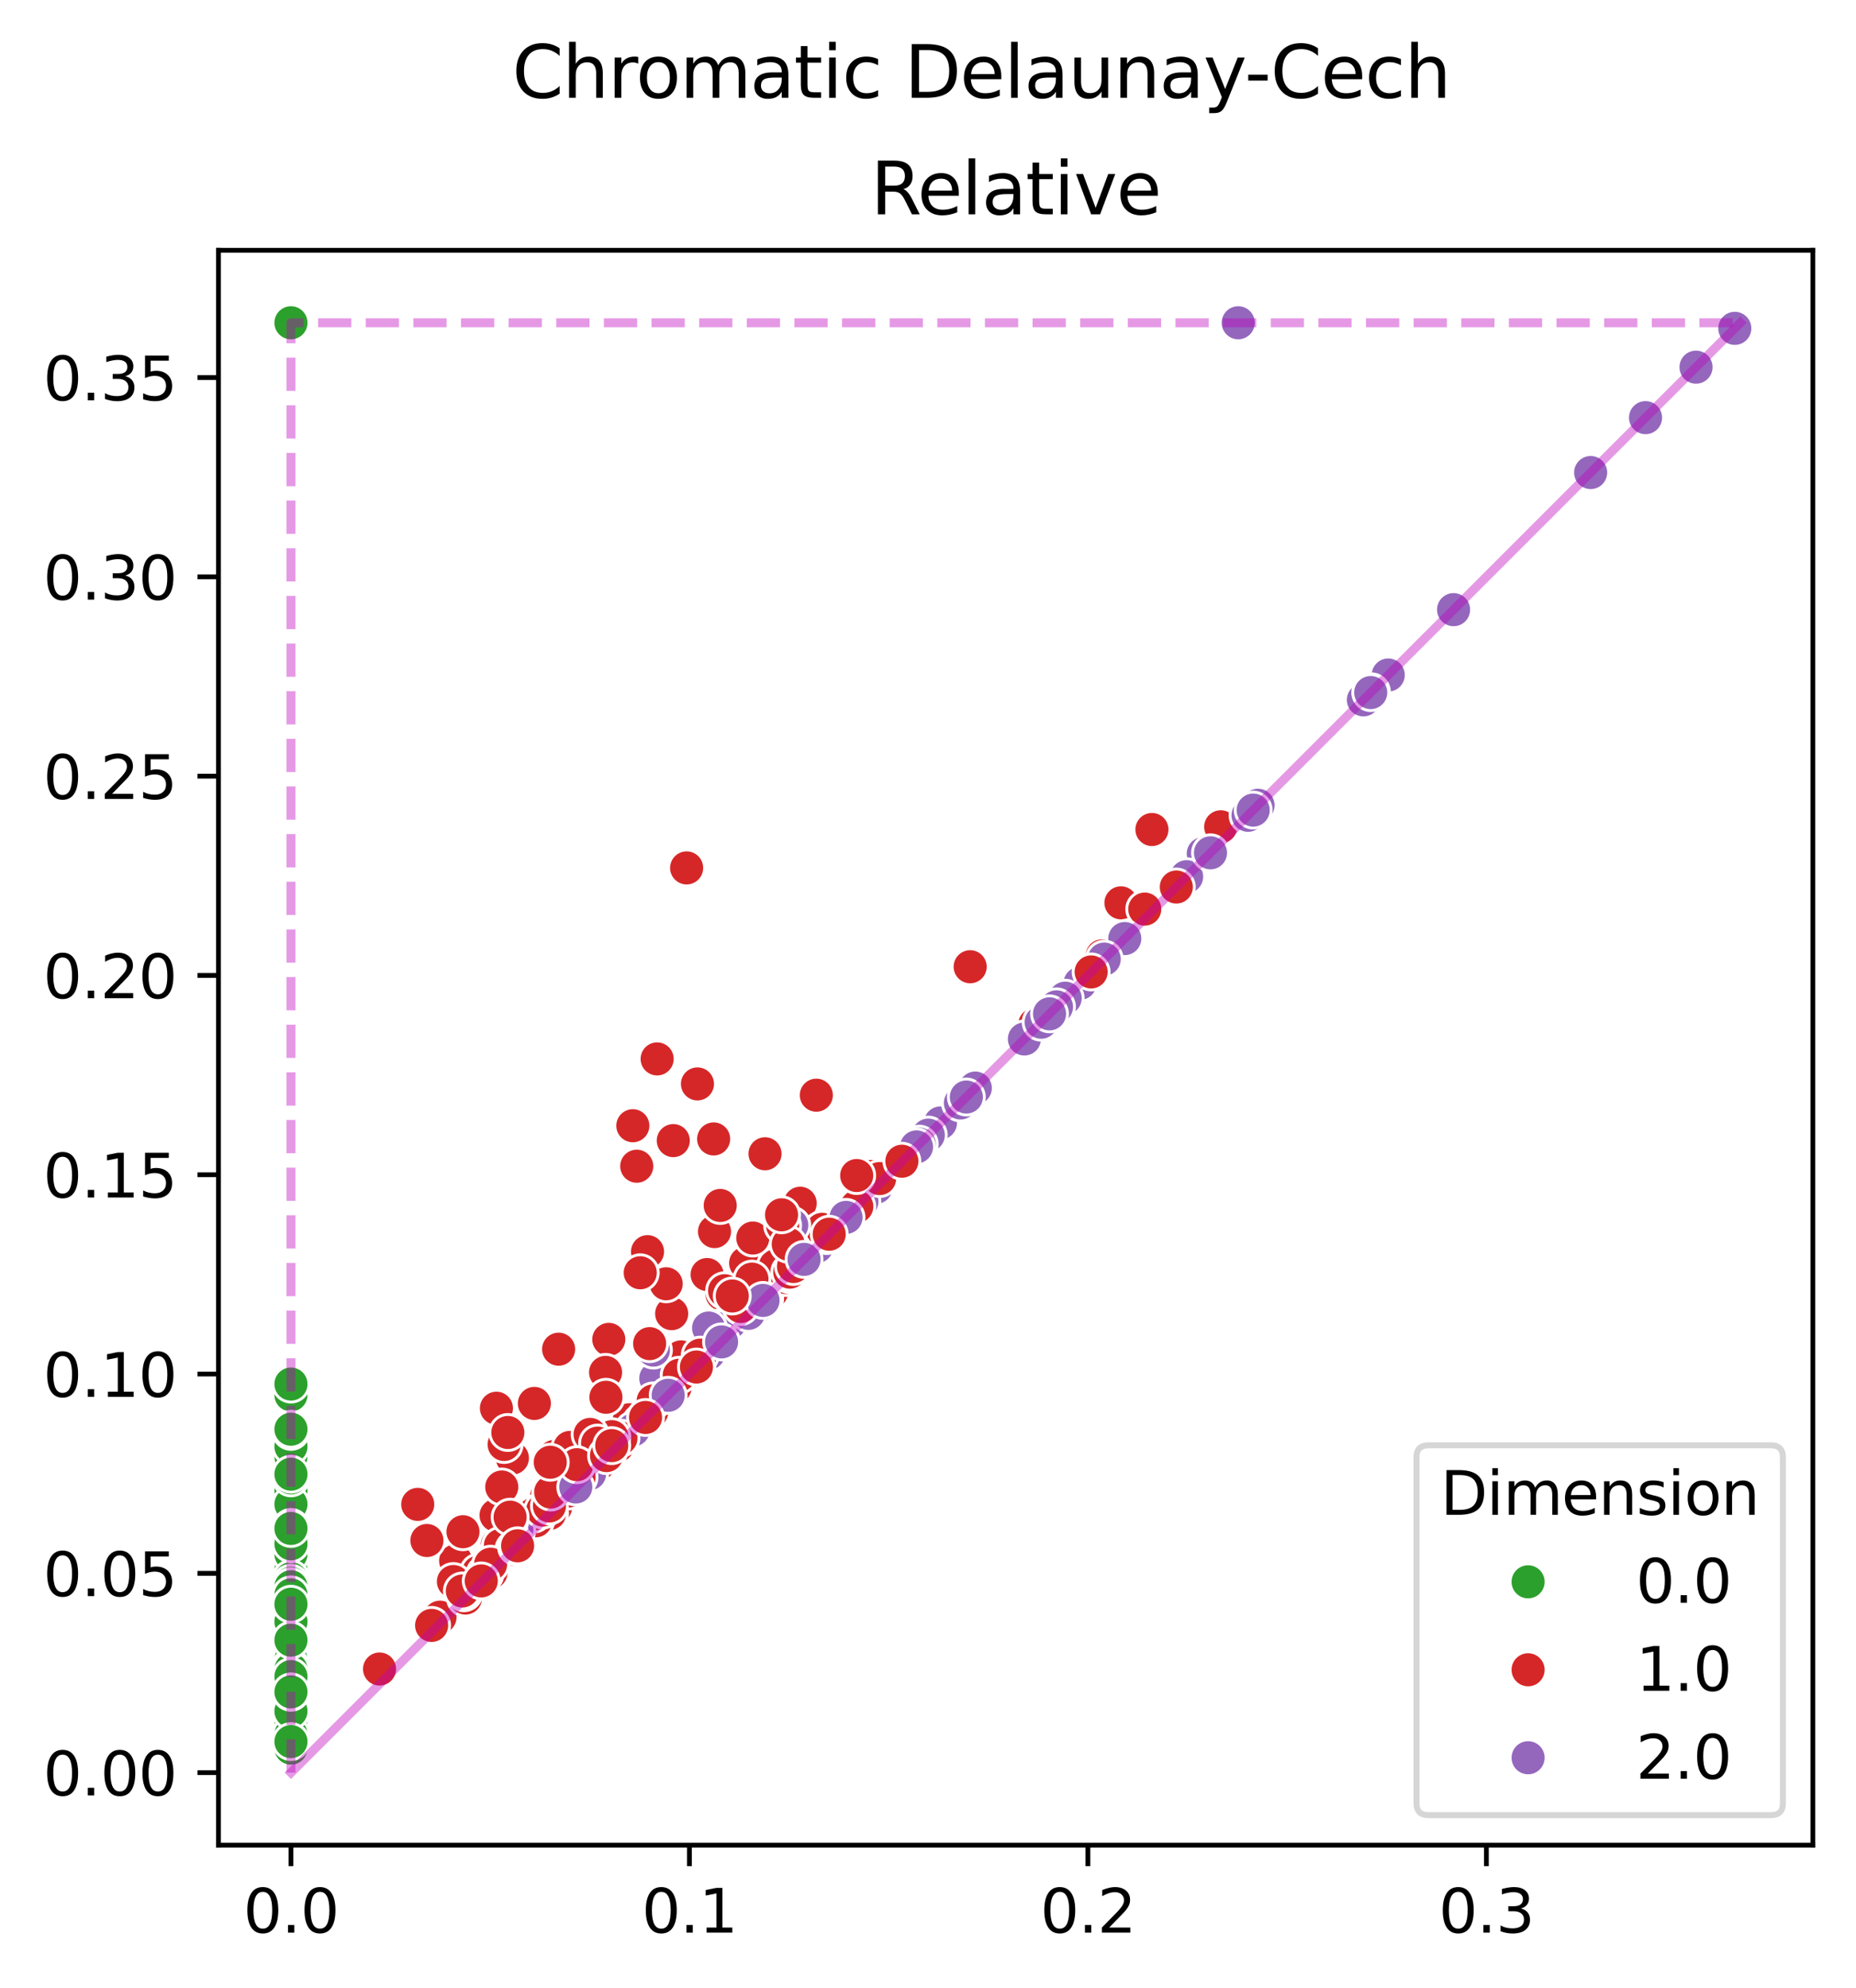 <?xml version="1.0" encoding="utf-8" standalone="no"?>
<!DOCTYPE svg PUBLIC "-//W3C//DTD SVG 1.1//EN"
  "http://www.w3.org/Graphics/SVG/1.1/DTD/svg11.dtd">
<svg xmlns:xlink="http://www.w3.org/1999/xlink" width="309.778pt" height="331.75pt" viewBox="0 0 309.778 331.75" xmlns="http://www.w3.org/2000/svg" version="1.1">
 <defs>
  <style type="text/css">*{stroke-linejoin: round; stroke-linecap: butt}</style>
 </defs>
 <g id="figure_1">
  <g id="patch_1">
   <path d="M 0 331.75 
L 309.778 331.75 
L 309.778 0 
L 0 0 
z
" style="fill: #ffffff"/>
  </g>
  <g id="axes_1">
   <g id="patch_2">
    <path d="M 36.466 307.872 
L 302.578 307.872 
L 302.578 41.76 
L 36.466 41.76 
z
" style="fill: #ffffff"/>
   </g>
   <g id="PathCollection_1">
    <defs>
     <path id="C0_0_11e448f7a9" d="M 0 3 
C 0.796 3 1.559 2.684 2.121 2.121 
C 2.684 1.559 3 0.796 3 -0 
C 3 -0.796 2.684 -1.559 2.121 -2.121 
C 1.559 -2.684 0.796 -3 0 -3 
C -0.796 -3 -1.559 -2.684 -2.121 -2.121 
C -2.684 -1.559 -3 -0.796 -3 0 
C -3 0.796 -2.684 1.559 -2.121 2.121 
C -1.559 2.684 -0.796 3 0 3 
z
"/>
    </defs>
    <g clip-path="url(#p8a95a43c1e)">
     <use xlink:href="#C0_0_11e448f7a9" x="110.616" y="233.234" style="fill: #d62728; stroke: #ffffff; stroke-width: 0.48"/>
    </g>
    <g clip-path="url(#p8a95a43c1e)">
     <use xlink:href="#C0_0_11e448f7a9" x="93.319" y="250.493" style="fill: #d62728; stroke: #ffffff; stroke-width: 0.48"/>
    </g>
    <g clip-path="url(#p8a95a43c1e)">
     <use xlink:href="#C0_0_11e448f7a9" x="283.076" y="61.262" style="fill: #9467bd; stroke: #ffffff; stroke-width: 0.48"/>
    </g>
    <g clip-path="url(#p8a95a43c1e)">
     <use xlink:href="#C0_0_11e448f7a9" x="128.76" y="215.571" style="fill: #d62728; stroke: #ffffff; stroke-width: 0.48"/>
    </g>
    <g clip-path="url(#p8a95a43c1e)">
     <use xlink:href="#C0_0_11e448f7a9" x="132.303" y="212.034" style="fill: #9467bd; stroke: #ffffff; stroke-width: 0.48"/>
    </g>
    <g clip-path="url(#p8a95a43c1e)">
     <use xlink:href="#C0_0_11e448f7a9" x="48.562" y="284.256" style="fill: #2ca02c; stroke: #ffffff; stroke-width: 0.48"/>
    </g>
    <g clip-path="url(#p8a95a43c1e)">
     <use xlink:href="#C0_0_11e448f7a9" x="96.026" y="248.311" style="fill: #9467bd; stroke: #ffffff; stroke-width: 0.48"/>
    </g>
    <g clip-path="url(#p8a95a43c1e)">
     <use xlink:href="#C0_0_11e448f7a9" x="48.562" y="288.337" style="fill: #2ca02c; stroke: #ffffff; stroke-width: 0.48"/>
    </g>
    <g clip-path="url(#p8a95a43c1e)">
     <use xlink:href="#C0_0_11e448f7a9" x="92.738" y="251.469" style="fill: #d62728; stroke: #ffffff; stroke-width: 0.48"/>
    </g>
    <g clip-path="url(#p8a95a43c1e)">
     <use xlink:href="#C0_0_11e448f7a9" x="48.562" y="252.339" style="fill: #2ca02c; stroke: #ffffff; stroke-width: 0.48"/>
    </g>
    <g clip-path="url(#p8a95a43c1e)">
     <use xlink:href="#C0_0_11e448f7a9" x="138.887" y="205.083" style="fill: #d62728; stroke: #ffffff; stroke-width: 0.48"/>
    </g>
    <g clip-path="url(#p8a95a43c1e)">
     <use xlink:href="#C0_0_11e448f7a9" x="48.562" y="284.663" style="fill: #2ca02c; stroke: #ffffff; stroke-width: 0.48"/>
    </g>
    <g clip-path="url(#p8a95a43c1e)">
     <use xlink:href="#C0_0_11e448f7a9" x="48.562" y="273.442" style="fill: #2ca02c; stroke: #ffffff; stroke-width: 0.48"/>
    </g>
    <g clip-path="url(#p8a95a43c1e)">
     <use xlink:href="#C0_0_11e448f7a9" x="48.562" y="273.638" style="fill: #2ca02c; stroke: #ffffff; stroke-width: 0.48"/>
    </g>
    <g clip-path="url(#p8a95a43c1e)">
     <use xlink:href="#C0_0_11e448f7a9" x="128.203" y="211.623" style="fill: #d62728; stroke: #ffffff; stroke-width: 0.48"/>
    </g>
    <g clip-path="url(#p8a95a43c1e)">
     <use xlink:href="#C0_0_11e448f7a9" x="48.562" y="256.079" style="fill: #2ca02c; stroke: #ffffff; stroke-width: 0.48"/>
    </g>
    <g clip-path="url(#p8a95a43c1e)">
     <use xlink:href="#C0_0_11e448f7a9" x="48.562" y="254.977" style="fill: #2ca02c; stroke: #ffffff; stroke-width: 0.48"/>
    </g>
    <g clip-path="url(#p8a95a43c1e)">
     <use xlink:href="#C0_0_11e448f7a9" x="48.562" y="246.522" style="fill: #2ca02c; stroke: #ffffff; stroke-width: 0.48"/>
    </g>
    <g clip-path="url(#p8a95a43c1e)">
     <use xlink:href="#C0_0_11e448f7a9" x="48.562" y="256.057" style="fill: #2ca02c; stroke: #ffffff; stroke-width: 0.48"/>
    </g>
    <g clip-path="url(#p8a95a43c1e)">
     <use xlink:href="#C0_0_11e448f7a9" x="91.73" y="252.533" style="fill: #d62728; stroke: #ffffff; stroke-width: 0.48"/>
    </g>
    <g clip-path="url(#p8a95a43c1e)">
     <use xlink:href="#C0_0_11e448f7a9" x="48.562" y="280.951" style="fill: #2ca02c; stroke: #ffffff; stroke-width: 0.48"/>
    </g>
    <g clip-path="url(#p8a95a43c1e)">
     <use xlink:href="#C0_0_11e448f7a9" x="138.223" y="205.791" style="fill: #d62728; stroke: #ffffff; stroke-width: 0.48"/>
    </g>
    <g clip-path="url(#p8a95a43c1e)">
     <use xlink:href="#C0_0_11e448f7a9" x="111.092" y="229.12" style="fill: #d62728; stroke: #ffffff; stroke-width: 0.48"/>
    </g>
    <g clip-path="url(#p8a95a43c1e)">
     <use xlink:href="#C0_0_11e448f7a9" x="96.883" y="247.409" style="fill: #d62728; stroke: #ffffff; stroke-width: 0.48"/>
    </g>
    <g clip-path="url(#p8a95a43c1e)">
     <use xlink:href="#C0_0_11e448f7a9" x="48.562" y="262.881" style="fill: #2ca02c; stroke: #ffffff; stroke-width: 0.48"/>
    </g>
    <g clip-path="url(#p8a95a43c1e)">
     <use xlink:href="#C0_0_11e448f7a9" x="119.257" y="205.498" style="fill: #d62728; stroke: #ffffff; stroke-width: 0.48"/>
    </g>
    <g clip-path="url(#p8a95a43c1e)">
     <use xlink:href="#C0_0_11e448f7a9" x="92.751" y="249.393" style="fill: #d62728; stroke: #ffffff; stroke-width: 0.48"/>
    </g>
    <g clip-path="url(#p8a95a43c1e)">
     <use xlink:href="#C0_0_11e448f7a9" x="114.204" y="229.334" style="fill: #d62728; stroke: #ffffff; stroke-width: 0.48"/>
    </g>
    <g clip-path="url(#p8a95a43c1e)">
     <use xlink:href="#C0_0_11e448f7a9" x="131.248" y="213.089" style="fill: #d62728; stroke: #ffffff; stroke-width: 0.48"/>
    </g>
    <g clip-path="url(#p8a95a43c1e)">
     <use xlink:href="#C0_0_11e448f7a9" x="143.114" y="201.157" style="fill: #9467bd; stroke: #ffffff; stroke-width: 0.48"/>
    </g>
    <g clip-path="url(#p8a95a43c1e)">
     <use xlink:href="#C0_0_11e448f7a9" x="109.408" y="234.864" style="fill: #d62728; stroke: #ffffff; stroke-width: 0.48"/>
    </g>
    <g clip-path="url(#p8a95a43c1e)">
     <use xlink:href="#C0_0_11e448f7a9" x="118.161" y="226.176" style="fill: #9467bd; stroke: #ffffff; stroke-width: 0.48"/>
    </g>
    <g clip-path="url(#p8a95a43c1e)">
     <use xlink:href="#C0_0_11e448f7a9" x="93.237" y="225.121" style="fill: #d62728; stroke: #ffffff; stroke-width: 0.48"/>
    </g>
    <g clip-path="url(#p8a95a43c1e)">
     <use xlink:href="#C0_0_11e448f7a9" x="187.455" y="156.882" style="fill: #9467bd; stroke: #ffffff; stroke-width: 0.48"/>
    </g>
    <g clip-path="url(#p8a95a43c1e)">
     <use xlink:href="#C0_0_11e448f7a9" x="91.247" y="249.586" style="fill: #d62728; stroke: #ffffff; stroke-width: 0.48"/>
    </g>
    <g clip-path="url(#p8a95a43c1e)">
     <use xlink:href="#C0_0_11e448f7a9" x="48.562" y="272.885" style="fill: #2ca02c; stroke: #ffffff; stroke-width: 0.48"/>
    </g>
    <g clip-path="url(#p8a95a43c1e)">
     <use xlink:href="#C0_0_11e448f7a9" x="95.394" y="246.72" style="fill: #d62728; stroke: #ffffff; stroke-width: 0.48"/>
    </g>
    <g clip-path="url(#p8a95a43c1e)">
     <use xlink:href="#C0_0_11e448f7a9" x="100.026" y="240.134" style="fill: #d62728; stroke: #ffffff; stroke-width: 0.48"/>
    </g>
    <g clip-path="url(#p8a95a43c1e)">
     <use xlink:href="#C0_0_11e448f7a9" x="69.724" y="251.015" style="fill: #d62728; stroke: #ffffff; stroke-width: 0.48"/>
    </g>
    <g clip-path="url(#p8a95a43c1e)">
     <use xlink:href="#C0_0_11e448f7a9" x="48.562" y="246.738" style="fill: #2ca02c; stroke: #ffffff; stroke-width: 0.48"/>
    </g>
    <g clip-path="url(#p8a95a43c1e)">
     <use xlink:href="#C0_0_11e448f7a9" x="136.334" y="208.003" style="fill: #9467bd; stroke: #ffffff; stroke-width: 0.48"/>
    </g>
    <g clip-path="url(#p8a95a43c1e)">
     <use xlink:href="#C0_0_11e448f7a9" x="109.25" y="234.988" style="fill: #d62728; stroke: #ffffff; stroke-width: 0.48"/>
    </g>
    <g clip-path="url(#p8a95a43c1e)">
     <use xlink:href="#C0_0_11e448f7a9" x="129.087" y="215.251" style="fill: #9467bd; stroke: #ffffff; stroke-width: 0.48"/>
    </g>
    <g clip-path="url(#p8a95a43c1e)">
     <use xlink:href="#C0_0_11e448f7a9" x="48.562" y="232.754" style="fill: #2ca02c; stroke: #ffffff; stroke-width: 0.48"/>
    </g>
    <g clip-path="url(#p8a95a43c1e)">
     <use xlink:href="#C0_0_11e448f7a9" x="48.562" y="258.762" style="fill: #2ca02c; stroke: #ffffff; stroke-width: 0.48"/>
    </g>
    <g clip-path="url(#p8a95a43c1e)">
     <use xlink:href="#C0_0_11e448f7a9" x="92.541" y="243.008" style="fill: #d62728; stroke: #ffffff; stroke-width: 0.48"/>
    </g>
    <g clip-path="url(#p8a95a43c1e)">
     <use xlink:href="#C0_0_11e448f7a9" x="48.562" y="243.813" style="fill: #2ca02c; stroke: #ffffff; stroke-width: 0.48"/>
    </g>
    <g clip-path="url(#p8a95a43c1e)">
     <use xlink:href="#C0_0_11e448f7a9" x="187.773" y="156.565" style="fill: #9467bd; stroke: #ffffff; stroke-width: 0.48"/>
    </g>
    <g clip-path="url(#p8a95a43c1e)">
     <use xlink:href="#C0_0_11e448f7a9" x="111.652" y="232.686" style="fill: #d62728; stroke: #ffffff; stroke-width: 0.48"/>
    </g>
    <g clip-path="url(#p8a95a43c1e)">
     <use xlink:href="#C0_0_11e448f7a9" x="209.167" y="135.171" style="fill: #9467bd; stroke: #ffffff; stroke-width: 0.48"/>
    </g>
    <g clip-path="url(#p8a95a43c1e)">
     <use xlink:href="#C0_0_11e448f7a9" x="48.562" y="267.904" style="fill: #2ca02c; stroke: #ffffff; stroke-width: 0.48"/>
    </g>
    <g clip-path="url(#p8a95a43c1e)">
     <use xlink:href="#C0_0_11e448f7a9" x="172.704" y="170.94" style="fill: #d62728; stroke: #ffffff; stroke-width: 0.48"/>
    </g>
    <g clip-path="url(#p8a95a43c1e)">
     <use xlink:href="#C0_0_11e448f7a9" x="156.964" y="187.374" style="fill: #9467bd; stroke: #ffffff; stroke-width: 0.48"/>
    </g>
    <g clip-path="url(#p8a95a43c1e)">
     <use xlink:href="#C0_0_11e448f7a9" x="48.562" y="266.065" style="fill: #2ca02c; stroke: #ffffff; stroke-width: 0.48"/>
    </g>
    <g clip-path="url(#p8a95a43c1e)">
     <use xlink:href="#C0_0_11e448f7a9" x="112.446" y="230.718" style="fill: #9467bd; stroke: #ffffff; stroke-width: 0.48"/>
    </g>
    <g clip-path="url(#p8a95a43c1e)">
     <use xlink:href="#C0_0_11e448f7a9" x="102.045" y="242.279" style="fill: #d62728; stroke: #ffffff; stroke-width: 0.48"/>
    </g>
    <g clip-path="url(#p8a95a43c1e)">
     <use xlink:href="#C0_0_11e448f7a9" x="89.398" y="253.765" style="fill: #d62728; stroke: #ffffff; stroke-width: 0.48"/>
    </g>
    <g clip-path="url(#p8a95a43c1e)">
     <use xlink:href="#C0_0_11e448f7a9" x="48.562" y="259.659" style="fill: #2ca02c; stroke: #ffffff; stroke-width: 0.48"/>
    </g>
    <g clip-path="url(#p8a95a43c1e)">
     <use xlink:href="#C0_0_11e448f7a9" x="48.562" y="287.617" style="fill: #2ca02c; stroke: #ffffff; stroke-width: 0.48"/>
    </g>
    <g clip-path="url(#p8a95a43c1e)">
     <use xlink:href="#C0_0_11e448f7a9" x="112.319" y="229.817" style="fill: #d62728; stroke: #ffffff; stroke-width: 0.48"/>
    </g>
    <g clip-path="url(#p8a95a43c1e)">
     <use xlink:href="#C0_0_11e448f7a9" x="89.09" y="252.624" style="fill: #d62728; stroke: #ffffff; stroke-width: 0.48"/>
    </g>
    <g clip-path="url(#p8a95a43c1e)">
     <use xlink:href="#C0_0_11e448f7a9" x="105.023" y="236.892" style="fill: #d62728; stroke: #ffffff; stroke-width: 0.48"/>
    </g>
    <g clip-path="url(#p8a95a43c1e)">
     <use xlink:href="#C0_0_11e448f7a9" x="187.093" y="150.645" style="fill: #d62728; stroke: #ffffff; stroke-width: 0.48"/>
    </g>
    <g clip-path="url(#p8a95a43c1e)">
     <use xlink:href="#C0_0_11e448f7a9" x="183.578" y="160.76" style="fill: #9467bd; stroke: #ffffff; stroke-width: 0.48"/>
    </g>
    <g clip-path="url(#p8a95a43c1e)">
     <use xlink:href="#C0_0_11e448f7a9" x="48.562" y="291.684" style="fill: #2ca02c; stroke: #ffffff; stroke-width: 0.48"/>
    </g>
    <g clip-path="url(#p8a95a43c1e)">
     <use xlink:href="#C0_0_11e448f7a9" x="133.556" y="200.769" style="fill: #d62728; stroke: #ffffff; stroke-width: 0.48"/>
    </g>
    <g clip-path="url(#p8a95a43c1e)">
     <use xlink:href="#C0_0_11e448f7a9" x="182.931" y="161.407" style="fill: #9467bd; stroke: #ffffff; stroke-width: 0.48"/>
    </g>
    <g clip-path="url(#p8a95a43c1e)">
     <use xlink:href="#C0_0_11e448f7a9" x="265.49" y="78.847" style="fill: #9467bd; stroke: #ffffff; stroke-width: 0.48"/>
    </g>
    <g clip-path="url(#p8a95a43c1e)">
     <use xlink:href="#C0_0_11e448f7a9" x="136.693" y="205.476" style="fill: #d62728; stroke: #ffffff; stroke-width: 0.48"/>
    </g>
    <g clip-path="url(#p8a95a43c1e)">
     <use xlink:href="#C0_0_11e448f7a9" x="125.628" y="218.71" style="fill: #9467bd; stroke: #ffffff; stroke-width: 0.48"/>
    </g>
    <g clip-path="url(#p8a95a43c1e)">
     <use xlink:href="#C0_0_11e448f7a9" x="48.562" y="280.806" style="fill: #2ca02c; stroke: #ffffff; stroke-width: 0.48"/>
    </g>
    <g clip-path="url(#p8a95a43c1e)">
     <use xlink:href="#C0_0_11e448f7a9" x="48.562" y="247.531" style="fill: #2ca02c; stroke: #ffffff; stroke-width: 0.48"/>
    </g>
    <g clip-path="url(#p8a95a43c1e)">
     <use xlink:href="#C0_0_11e448f7a9" x="101.612" y="223.486" style="fill: #d62728; stroke: #ffffff; stroke-width: 0.48"/>
    </g>
    <g clip-path="url(#p8a95a43c1e)">
     <use xlink:href="#C0_0_11e448f7a9" x="231.885" y="112.452" style="fill: #9467bd; stroke: #ffffff; stroke-width: 0.48"/>
    </g>
    <g clip-path="url(#p8a95a43c1e)">
     <use xlink:href="#C0_0_11e448f7a9" x="98.303" y="242.746" style="fill: #d62728; stroke: #ffffff; stroke-width: 0.48"/>
    </g>
    <g clip-path="url(#p8a95a43c1e)">
     <use xlink:href="#C0_0_11e448f7a9" x="48.562" y="279.482" style="fill: #2ca02c; stroke: #ffffff; stroke-width: 0.48"/>
    </g>
    <g clip-path="url(#p8a95a43c1e)">
     <use xlink:href="#C0_0_11e448f7a9" x="48.562" y="238.928" style="fill: #2ca02c; stroke: #ffffff; stroke-width: 0.48"/>
    </g>
    <g clip-path="url(#p8a95a43c1e)">
     <use xlink:href="#C0_0_11e448f7a9" x="123.459" y="219.639" style="fill: #d62728; stroke: #ffffff; stroke-width: 0.48"/>
    </g>
    <g clip-path="url(#p8a95a43c1e)">
     <use xlink:href="#C0_0_11e448f7a9" x="152.43" y="191.897" style="fill: #d62728; stroke: #ffffff; stroke-width: 0.48"/>
    </g>
    <g clip-path="url(#p8a95a43c1e)">
     <use xlink:href="#C0_0_11e448f7a9" x="108.422" y="235.465" style="fill: #d62728; stroke: #ffffff; stroke-width: 0.48"/>
    </g>
    <g clip-path="url(#p8a95a43c1e)">
     <use xlink:href="#C0_0_11e448f7a9" x="76.05" y="260.427" style="fill: #d62728; stroke: #ffffff; stroke-width: 0.48"/>
    </g>
    <g clip-path="url(#p8a95a43c1e)">
     <use xlink:href="#C0_0_11e448f7a9" x="130.734" y="211.933" style="fill: #9467bd; stroke: #ffffff; stroke-width: 0.48"/>
    </g>
    <g clip-path="url(#p8a95a43c1e)">
     <use xlink:href="#C0_0_11e448f7a9" x="101.072" y="228.991" style="fill: #d62728; stroke: #ffffff; stroke-width: 0.48"/>
    </g>
    <g clip-path="url(#p8a95a43c1e)">
     <use xlink:href="#C0_0_11e448f7a9" x="170.978" y="173.359" style="fill: #9467bd; stroke: #ffffff; stroke-width: 0.48"/>
    </g>
    <g clip-path="url(#p8a95a43c1e)">
     <use xlink:href="#C0_0_11e448f7a9" x="119.112" y="190.039" style="fill: #d62728; stroke: #ffffff; stroke-width: 0.48"/>
    </g>
    <g clip-path="url(#p8a95a43c1e)">
     <use xlink:href="#C0_0_11e448f7a9" x="146.314" y="198.023" style="fill: #9467bd; stroke: #ffffff; stroke-width: 0.48"/>
    </g>
    <g clip-path="url(#p8a95a43c1e)">
     <use xlink:href="#C0_0_11e448f7a9" x="48.562" y="286.774" style="fill: #2ca02c; stroke: #ffffff; stroke-width: 0.48"/>
    </g>
    <g clip-path="url(#p8a95a43c1e)">
     <use xlink:href="#C0_0_11e448f7a9" x="179.115" y="165.223" style="fill: #9467bd; stroke: #ffffff; stroke-width: 0.48"/>
    </g>
    <g clip-path="url(#p8a95a43c1e)">
     <use xlink:href="#C0_0_11e448f7a9" x="48.562" y="262.941" style="fill: #2ca02c; stroke: #ffffff; stroke-width: 0.48"/>
    </g>
    <g clip-path="url(#p8a95a43c1e)">
     <use xlink:href="#C0_0_11e448f7a9" x="81.955" y="262.38" style="fill: #d62728; stroke: #ffffff; stroke-width: 0.48"/>
    </g>
    <g clip-path="url(#p8a95a43c1e)">
     <use xlink:href="#C0_0_11e448f7a9" x="48.562" y="261.273" style="fill: #2ca02c; stroke: #ffffff; stroke-width: 0.48"/>
    </g>
    <g clip-path="url(#p8a95a43c1e)">
     <use xlink:href="#C0_0_11e448f7a9" x="86.249" y="255.357" style="fill: #9467bd; stroke: #ffffff; stroke-width: 0.48"/>
    </g>
    <g clip-path="url(#p8a95a43c1e)">
     <use xlink:href="#C0_0_11e448f7a9" x="48.562" y="258.569" style="fill: #2ca02c; stroke: #ffffff; stroke-width: 0.48"/>
    </g>
    <g clip-path="url(#p8a95a43c1e)">
     <use xlink:href="#C0_0_11e448f7a9" x="96.189" y="246.398" style="fill: #d62728; stroke: #ffffff; stroke-width: 0.48"/>
    </g>
    <g clip-path="url(#p8a95a43c1e)">
     <use xlink:href="#C0_0_11e448f7a9" x="182.071" y="162.267" style="fill: #9467bd; stroke: #ffffff; stroke-width: 0.48"/>
    </g>
    <g clip-path="url(#p8a95a43c1e)">
     <use xlink:href="#C0_0_11e448f7a9" x="180.263" y="164.074" style="fill: #9467bd; stroke: #ffffff; stroke-width: 0.48"/>
    </g>
    <g clip-path="url(#p8a95a43c1e)">
     <use xlink:href="#C0_0_11e448f7a9" x="126.226" y="218.111" style="fill: #9467bd; stroke: #ffffff; stroke-width: 0.48"/>
    </g>
    <g clip-path="url(#p8a95a43c1e)">
     <use xlink:href="#C0_0_11e448f7a9" x="48.562" y="280.699" style="fill: #2ca02c; stroke: #ffffff; stroke-width: 0.48"/>
    </g>
    <g clip-path="url(#p8a95a43c1e)">
     <use xlink:href="#C0_0_11e448f7a9" x="191.066" y="151.689" style="fill: #d62728; stroke: #ffffff; stroke-width: 0.48"/>
    </g>
    <g clip-path="url(#p8a95a43c1e)">
     <use xlink:href="#C0_0_11e448f7a9" x="48.562" y="277.025" style="fill: #2ca02c; stroke: #ffffff; stroke-width: 0.48"/>
    </g>
    <g clip-path="url(#p8a95a43c1e)">
     <use xlink:href="#C0_0_11e448f7a9" x="100.076" y="244.146" style="fill: #d62728; stroke: #ffffff; stroke-width: 0.48"/>
    </g>
    <g clip-path="url(#p8a95a43c1e)">
     <use xlink:href="#C0_0_11e448f7a9" x="101.459" y="240.046" style="fill: #d62728; stroke: #ffffff; stroke-width: 0.48"/>
    </g>
    <g clip-path="url(#p8a95a43c1e)">
     <use xlink:href="#C0_0_11e448f7a9" x="110.869" y="233.102" style="fill: #d62728; stroke: #ffffff; stroke-width: 0.48"/>
    </g>
    <g clip-path="url(#p8a95a43c1e)">
     <use xlink:href="#C0_0_11e448f7a9" x="140.343" y="203.412" style="fill: #d62728; stroke: #ffffff; stroke-width: 0.48"/>
    </g>
    <g clip-path="url(#p8a95a43c1e)">
     <use xlink:href="#C0_0_11e448f7a9" x="48.562" y="257.683" style="fill: #2ca02c; stroke: #ffffff; stroke-width: 0.48"/>
    </g>
    <g clip-path="url(#p8a95a43c1e)">
     <use xlink:href="#C0_0_11e448f7a9" x="48.562" y="264.888" style="fill: #2ca02c; stroke: #ffffff; stroke-width: 0.48"/>
    </g>
    <g clip-path="url(#p8a95a43c1e)">
     <use xlink:href="#C0_0_11e448f7a9" x="48.562" y="268.25" style="fill: #2ca02c; stroke: #ffffff; stroke-width: 0.48"/>
    </g>
    <g clip-path="url(#p8a95a43c1e)">
     <use xlink:href="#C0_0_11e448f7a9" x="109.682" y="176.686" style="fill: #d62728; stroke: #ffffff; stroke-width: 0.48"/>
    </g>
    <g clip-path="url(#p8a95a43c1e)">
     <use xlink:href="#C0_0_11e448f7a9" x="116.131" y="228.206" style="fill: #9467bd; stroke: #ffffff; stroke-width: 0.48"/>
    </g>
    <g clip-path="url(#p8a95a43c1e)">
     <use xlink:href="#C0_0_11e448f7a9" x="128.809" y="215.528" style="fill: #d62728; stroke: #ffffff; stroke-width: 0.48"/>
    </g>
    <g clip-path="url(#p8a95a43c1e)">
     <use xlink:href="#C0_0_11e448f7a9" x="97.091" y="246.57" style="fill: #d62728; stroke: #ffffff; stroke-width: 0.48"/>
    </g>
    <g clip-path="url(#p8a95a43c1e)">
     <use xlink:href="#C0_0_11e448f7a9" x="48.562" y="262.101" style="fill: #2ca02c; stroke: #ffffff; stroke-width: 0.48"/>
    </g>
    <g clip-path="url(#p8a95a43c1e)">
     <use xlink:href="#C0_0_11e448f7a9" x="98.408" y="245.891" style="fill: #9467bd; stroke: #ffffff; stroke-width: 0.48"/>
    </g>
    <g clip-path="url(#p8a95a43c1e)">
     <use xlink:href="#C0_0_11e448f7a9" x="119.08" y="225.258" style="fill: #9467bd; stroke: #ffffff; stroke-width: 0.48"/>
    </g>
    <g clip-path="url(#p8a95a43c1e)">
     <use xlink:href="#C0_0_11e448f7a9" x="100.692" y="242.559" style="fill: #d62728; stroke: #ffffff; stroke-width: 0.48"/>
    </g>
    <g clip-path="url(#p8a95a43c1e)">
     <use xlink:href="#C0_0_11e448f7a9" x="146.223" y="198.115" style="fill: #9467bd; stroke: #ffffff; stroke-width: 0.48"/>
    </g>
    <g clip-path="url(#p8a95a43c1e)">
     <use xlink:href="#C0_0_11e448f7a9" x="143.398" y="200.55" style="fill: #9467bd; stroke: #ffffff; stroke-width: 0.48"/>
    </g>
    <g clip-path="url(#p8a95a43c1e)">
     <use xlink:href="#C0_0_11e448f7a9" x="154.939" y="189.399" style="fill: #9467bd; stroke: #ffffff; stroke-width: 0.48"/>
    </g>
    <g clip-path="url(#p8a95a43c1e)">
     <use xlink:href="#C0_0_11e448f7a9" x="85.134" y="253.576" style="fill: #d62728; stroke: #ffffff; stroke-width: 0.48"/>
    </g>
    <g clip-path="url(#p8a95a43c1e)">
     <use xlink:href="#C0_0_11e448f7a9" x="48.562" y="241.254" style="fill: #2ca02c; stroke: #ffffff; stroke-width: 0.48"/>
    </g>
    <g clip-path="url(#p8a95a43c1e)">
     <use xlink:href="#C0_0_11e448f7a9" x="48.562" y="264.121" style="fill: #2ca02c; stroke: #ffffff; stroke-width: 0.48"/>
    </g>
    <g clip-path="url(#p8a95a43c1e)">
     <use xlink:href="#C0_0_11e448f7a9" x="48.562" y="254.214" style="fill: #2ca02c; stroke: #ffffff; stroke-width: 0.48"/>
    </g>
    <g clip-path="url(#p8a95a43c1e)">
     <use xlink:href="#C0_0_11e448f7a9" x="153.434" y="190.904" style="fill: #9467bd; stroke: #ffffff; stroke-width: 0.48"/>
    </g>
    <g clip-path="url(#p8a95a43c1e)">
     <use xlink:href="#C0_0_11e448f7a9" x="127.631" y="216.673" style="fill: #d62728; stroke: #ffffff; stroke-width: 0.48"/>
    </g>
    <g clip-path="url(#p8a95a43c1e)">
     <use xlink:href="#C0_0_11e448f7a9" x="103.099" y="241.224" style="fill: #d62728; stroke: #ffffff; stroke-width: 0.48"/>
    </g>
    <g clip-path="url(#p8a95a43c1e)">
     <use xlink:href="#C0_0_11e448f7a9" x="48.562" y="245.132" style="fill: #2ca02c; stroke: #ffffff; stroke-width: 0.48"/>
    </g>
    <g clip-path="url(#p8a95a43c1e)">
     <use xlink:href="#C0_0_11e448f7a9" x="48.562" y="271.338" style="fill: #2ca02c; stroke: #ffffff; stroke-width: 0.48"/>
    </g>
    <g clip-path="url(#p8a95a43c1e)">
     <use xlink:href="#C0_0_11e448f7a9" x="77.273" y="255.58" style="fill: #d62728; stroke: #ffffff; stroke-width: 0.48"/>
    </g>
    <g clip-path="url(#p8a95a43c1e)">
     <use xlink:href="#C0_0_11e448f7a9" x="90.578" y="251.958" style="fill: #d62728; stroke: #ffffff; stroke-width: 0.48"/>
    </g>
    <g clip-path="url(#p8a95a43c1e)">
     <use xlink:href="#C0_0_11e448f7a9" x="131.127" y="213.157" style="fill: #d62728; stroke: #ffffff; stroke-width: 0.48"/>
    </g>
    <g clip-path="url(#p8a95a43c1e)">
     <use xlink:href="#C0_0_11e448f7a9" x="73.441" y="269.835" style="fill: #d62728; stroke: #ffffff; stroke-width: 0.48"/>
    </g>
    <g clip-path="url(#p8a95a43c1e)">
     <use xlink:href="#C0_0_11e448f7a9" x="106.98" y="237.357" style="fill: #9467bd; stroke: #ffffff; stroke-width: 0.48"/>
    </g>
    <g clip-path="url(#p8a95a43c1e)">
     <use xlink:href="#C0_0_11e448f7a9" x="127.687" y="192.513" style="fill: #d62728; stroke: #ffffff; stroke-width: 0.48"/>
    </g>
    <g clip-path="url(#p8a95a43c1e)">
     <use xlink:href="#C0_0_11e448f7a9" x="105.704" y="238.58" style="fill: #9467bd; stroke: #ffffff; stroke-width: 0.48"/>
    </g>
    <g clip-path="url(#p8a95a43c1e)">
     <use xlink:href="#C0_0_11e448f7a9" x="77.696" y="266.641" style="fill: #d62728; stroke: #ffffff; stroke-width: 0.48"/>
    </g>
    <g clip-path="url(#p8a95a43c1e)">
     <use xlink:href="#C0_0_11e448f7a9" x="112.702" y="231.437" style="fill: #d62728; stroke: #ffffff; stroke-width: 0.48"/>
    </g>
    <g clip-path="url(#p8a95a43c1e)">
     <use xlink:href="#C0_0_11e448f7a9" x="77.432" y="265.764" style="fill: #d62728; stroke: #ffffff; stroke-width: 0.48"/>
    </g>
    <g clip-path="url(#p8a95a43c1e)">
     <use xlink:href="#C0_0_11e448f7a9" x="101.489" y="242.43" style="fill: #d62728; stroke: #ffffff; stroke-width: 0.48"/>
    </g>
    <g clip-path="url(#p8a95a43c1e)">
     <use xlink:href="#C0_0_11e448f7a9" x="48.562" y="264.185" style="fill: #2ca02c; stroke: #ffffff; stroke-width: 0.48"/>
    </g>
    <g clip-path="url(#p8a95a43c1e)">
     <use xlink:href="#C0_0_11e448f7a9" x="120.502" y="215.921" style="fill: #d62728; stroke: #ffffff; stroke-width: 0.48"/>
    </g>
    <g clip-path="url(#p8a95a43c1e)">
     <use xlink:href="#C0_0_11e448f7a9" x="48.562" y="261.988" style="fill: #2ca02c; stroke: #ffffff; stroke-width: 0.48"/>
    </g>
    <g clip-path="url(#p8a95a43c1e)">
     <use xlink:href="#C0_0_11e448f7a9" x="85.123" y="256.113" style="fill: #d62728; stroke: #ffffff; stroke-width: 0.48"/>
    </g>
    <g clip-path="url(#p8a95a43c1e)">
     <use xlink:href="#C0_0_11e448f7a9" x="48.562" y="276.895" style="fill: #2ca02c; stroke: #ffffff; stroke-width: 0.48"/>
    </g>
    <g clip-path="url(#p8a95a43c1e)">
     <use xlink:href="#C0_0_11e448f7a9" x="79.876" y="262.311" style="fill: #d62728; stroke: #ffffff; stroke-width: 0.48"/>
    </g>
    <g clip-path="url(#p8a95a43c1e)">
     <use xlink:href="#C0_0_11e448f7a9" x="71.257" y="257.043" style="fill: #d62728; stroke: #ffffff; stroke-width: 0.48"/>
    </g>
    <g clip-path="url(#p8a95a43c1e)">
     <use xlink:href="#C0_0_11e448f7a9" x="82.984" y="257.784" style="fill: #d62728; stroke: #ffffff; stroke-width: 0.48"/>
    </g>
    <g clip-path="url(#p8a95a43c1e)">
     <use xlink:href="#C0_0_11e448f7a9" x="94.903" y="248.779" style="fill: #d62728; stroke: #ffffff; stroke-width: 0.48"/>
    </g>
    <g clip-path="url(#p8a95a43c1e)">
     <use xlink:href="#C0_0_11e448f7a9" x="103.643" y="239.969" style="fill: #d62728; stroke: #ffffff; stroke-width: 0.48"/>
    </g>
    <g clip-path="url(#p8a95a43c1e)">
     <use xlink:href="#C0_0_11e448f7a9" x="85.522" y="243.285" style="fill: #d62728; stroke: #ffffff; stroke-width: 0.48"/>
    </g>
    <g clip-path="url(#p8a95a43c1e)">
     <use xlink:href="#C0_0_11e448f7a9" x="116.41" y="180.859" style="fill: #d62728; stroke: #ffffff; stroke-width: 0.48"/>
    </g>
    <g clip-path="url(#p8a95a43c1e)">
     <use xlink:href="#C0_0_11e448f7a9" x="82.317" y="260.151" style="fill: #d62728; stroke: #ffffff; stroke-width: 0.48"/>
    </g>
    <g clip-path="url(#p8a95a43c1e)">
     <use xlink:href="#C0_0_11e448f7a9" x="48.562" y="265.708" style="fill: #2ca02c; stroke: #ffffff; stroke-width: 0.48"/>
    </g>
    <g clip-path="url(#p8a95a43c1e)">
     <use xlink:href="#C0_0_11e448f7a9" x="48.562" y="261.943" style="fill: #2ca02c; stroke: #ffffff; stroke-width: 0.48"/>
    </g>
    <g clip-path="url(#p8a95a43c1e)">
     <use xlink:href="#C0_0_11e448f7a9" x="133.733" y="210.605" style="fill: #9467bd; stroke: #ffffff; stroke-width: 0.48"/>
    </g>
    <g clip-path="url(#p8a95a43c1e)">
     <use xlink:href="#C0_0_11e448f7a9" x="48.562" y="259.306" style="fill: #2ca02c; stroke: #ffffff; stroke-width: 0.48"/>
    </g>
    <g clip-path="url(#p8a95a43c1e)">
     <use xlink:href="#C0_0_11e448f7a9" x="48.562" y="230.939" style="fill: #2ca02c; stroke: #ffffff; stroke-width: 0.48"/>
    </g>
    <g clip-path="url(#p8a95a43c1e)">
     <use xlink:href="#C0_0_11e448f7a9" x="48.562" y="267.606" style="fill: #2ca02c; stroke: #ffffff; stroke-width: 0.48"/>
    </g>
    <g clip-path="url(#p8a95a43c1e)">
     <use xlink:href="#C0_0_11e448f7a9" x="48.562" y="243.034" style="fill: #2ca02c; stroke: #ffffff; stroke-width: 0.48"/>
    </g>
    <g clip-path="url(#p8a95a43c1e)">
     <use xlink:href="#C0_0_11e448f7a9" x="108.786" y="235.552" style="fill: #d62728; stroke: #ffffff; stroke-width: 0.48"/>
    </g>
    <g clip-path="url(#p8a95a43c1e)">
     <use xlink:href="#C0_0_11e448f7a9" x="84.141" y="241.021" style="fill: #d62728; stroke: #ffffff; stroke-width: 0.48"/>
    </g>
    <g clip-path="url(#p8a95a43c1e)">
     <use xlink:href="#C0_0_11e448f7a9" x="82.859" y="234.973" style="fill: #d62728; stroke: #ffffff; stroke-width: 0.48"/>
    </g>
    <g clip-path="url(#p8a95a43c1e)">
     <use xlink:href="#C0_0_11e448f7a9" x="82.797" y="252.835" style="fill: #d62728; stroke: #ffffff; stroke-width: 0.48"/>
    </g>
    <g clip-path="url(#p8a95a43c1e)">
     <use xlink:href="#C0_0_11e448f7a9" x="124.102" y="218.939" style="fill: #9467bd; stroke: #ffffff; stroke-width: 0.48"/>
    </g>
    <g clip-path="url(#p8a95a43c1e)">
     <use xlink:href="#C0_0_11e448f7a9" x="83.744" y="248.115" style="fill: #d62728; stroke: #ffffff; stroke-width: 0.48"/>
    </g>
    <g clip-path="url(#p8a95a43c1e)">
     <use xlink:href="#C0_0_11e448f7a9" x="48.562" y="265.975" style="fill: #2ca02c; stroke: #ffffff; stroke-width: 0.48"/>
    </g>
    <g clip-path="url(#p8a95a43c1e)">
     <use xlink:href="#C0_0_11e448f7a9" x="48.562" y="270.654" style="fill: #2ca02c; stroke: #ffffff; stroke-width: 0.48"/>
    </g>
    <g clip-path="url(#p8a95a43c1e)">
     <use xlink:href="#C0_0_11e448f7a9" x="48.562" y="286.646" style="fill: #2ca02c; stroke: #ffffff; stroke-width: 0.48"/>
    </g>
    <g clip-path="url(#p8a95a43c1e)">
     <use xlink:href="#C0_0_11e448f7a9" x="109.456" y="229.989" style="fill: #9467bd; stroke: #ffffff; stroke-width: 0.48"/>
    </g>
    <g clip-path="url(#p8a95a43c1e)">
     <use xlink:href="#C0_0_11e448f7a9" x="177.785" y="166.553" style="fill: #9467bd; stroke: #ffffff; stroke-width: 0.48"/>
    </g>
    <g clip-path="url(#p8a95a43c1e)">
     <use xlink:href="#C0_0_11e448f7a9" x="143.859" y="200.479" style="fill: #9467bd; stroke: #ffffff; stroke-width: 0.48"/>
    </g>
    <g clip-path="url(#p8a95a43c1e)">
     <use xlink:href="#C0_0_11e448f7a9" x="48.562" y="278.117" style="fill: #2ca02c; stroke: #ffffff; stroke-width: 0.48"/>
    </g>
    <g clip-path="url(#p8a95a43c1e)">
     <use xlink:href="#C0_0_11e448f7a9" x="48.562" y="249.089" style="fill: #2ca02c; stroke: #ffffff; stroke-width: 0.48"/>
    </g>
    <g clip-path="url(#p8a95a43c1e)">
     <use xlink:href="#C0_0_11e448f7a9" x="48.562" y="268.754" style="fill: #2ca02c; stroke: #ffffff; stroke-width: 0.48"/>
    </g>
    <g clip-path="url(#p8a95a43c1e)">
     <use xlink:href="#C0_0_11e448f7a9" x="120.698" y="223.639" style="fill: #d62728; stroke: #ffffff; stroke-width: 0.48"/>
    </g>
    <g clip-path="url(#p8a95a43c1e)">
     <use xlink:href="#C0_0_11e448f7a9" x="113.683" y="226.404" style="fill: #d62728; stroke: #ffffff; stroke-width: 0.48"/>
    </g>
    <g clip-path="url(#p8a95a43c1e)">
     <use xlink:href="#C0_0_11e448f7a9" x="119.746" y="223.958" style="fill: #9467bd; stroke: #ffffff; stroke-width: 0.48"/>
    </g>
    <g clip-path="url(#p8a95a43c1e)">
     <use xlink:href="#C0_0_11e448f7a9" x="120.21" y="201.139" style="fill: #d62728; stroke: #ffffff; stroke-width: 0.48"/>
    </g>
    <g clip-path="url(#p8a95a43c1e)">
     <use xlink:href="#C0_0_11e448f7a9" x="48.562" y="278.627" style="fill: #2ca02c; stroke: #ffffff; stroke-width: 0.48"/>
    </g>
    <g clip-path="url(#p8a95a43c1e)">
     <use xlink:href="#C0_0_11e448f7a9" x="91.877" y="250.053" style="fill: #d62728; stroke: #ffffff; stroke-width: 0.48"/>
    </g>
    <g clip-path="url(#p8a95a43c1e)">
     <use xlink:href="#C0_0_11e448f7a9" x="48.562" y="248.695" style="fill: #2ca02c; stroke: #ffffff; stroke-width: 0.48"/>
    </g>
    <g clip-path="url(#p8a95a43c1e)">
     <use xlink:href="#C0_0_11e448f7a9" x="48.562" y="254.882" style="fill: #2ca02c; stroke: #ffffff; stroke-width: 0.48"/>
    </g>
    <g clip-path="url(#p8a95a43c1e)">
     <use xlink:href="#C0_0_11e448f7a9" x="192.264" y="138.407" style="fill: #d62728; stroke: #ffffff; stroke-width: 0.48"/>
    </g>
    <g clip-path="url(#p8a95a43c1e)">
     <use xlink:href="#C0_0_11e448f7a9" x="48.562" y="255.419" style="fill: #2ca02c; stroke: #ffffff; stroke-width: 0.48"/>
    </g>
    <g clip-path="url(#p8a95a43c1e)">
     <use xlink:href="#C0_0_11e448f7a9" x="48.562" y="284.095" style="fill: #2ca02c; stroke: #ffffff; stroke-width: 0.48"/>
    </g>
    <g clip-path="url(#p8a95a43c1e)">
     <use xlink:href="#C0_0_11e448f7a9" x="48.562" y="278.547" style="fill: #2ca02c; stroke: #ffffff; stroke-width: 0.48"/>
    </g>
    <g clip-path="url(#p8a95a43c1e)">
     <use xlink:href="#C0_0_11e448f7a9" x="48.562" y="270.649" style="fill: #2ca02c; stroke: #ffffff; stroke-width: 0.48"/>
    </g>
    <g clip-path="url(#p8a95a43c1e)">
     <use xlink:href="#C0_0_11e448f7a9" x="48.562" y="256.445" style="fill: #2ca02c; stroke: #ffffff; stroke-width: 0.48"/>
    </g>
    <g clip-path="url(#p8a95a43c1e)">
     <use xlink:href="#C0_0_11e448f7a9" x="48.562" y="280.994" style="fill: #2ca02c; stroke: #ffffff; stroke-width: 0.48"/>
    </g>
    <g clip-path="url(#p8a95a43c1e)">
     <use xlink:href="#C0_0_11e448f7a9" x="203.743" y="137.956" style="fill: #d62728; stroke: #ffffff; stroke-width: 0.48"/>
    </g>
    <g clip-path="url(#p8a95a43c1e)">
     <use xlink:href="#C0_0_11e448f7a9" x="200.836" y="142.428" style="fill: #9467bd; stroke: #ffffff; stroke-width: 0.48"/>
    </g>
    <g clip-path="url(#p8a95a43c1e)">
     <use xlink:href="#C0_0_11e448f7a9" x="198.054" y="146.284" style="fill: #9467bd; stroke: #ffffff; stroke-width: 0.48"/>
    </g>
    <g clip-path="url(#p8a95a43c1e)">
     <use xlink:href="#C0_0_11e448f7a9" x="121.806" y="220.713" style="fill: #9467bd; stroke: #ffffff; stroke-width: 0.48"/>
    </g>
    <g clip-path="url(#p8a95a43c1e)">
     <use xlink:href="#C0_0_11e448f7a9" x="131.687" y="212.651" style="fill: #9467bd; stroke: #ffffff; stroke-width: 0.48"/>
    </g>
    <g clip-path="url(#p8a95a43c1e)">
     <use xlink:href="#C0_0_11e448f7a9" x="242.611" y="101.726" style="fill: #9467bd; stroke: #ffffff; stroke-width: 0.48"/>
    </g>
    <g clip-path="url(#p8a95a43c1e)">
     <use xlink:href="#C0_0_11e448f7a9" x="118.616" y="225.584" style="fill: #9467bd; stroke: #ffffff; stroke-width: 0.48"/>
    </g>
    <g clip-path="url(#p8a95a43c1e)">
     <use xlink:href="#C0_0_11e448f7a9" x="231.706" y="112.631" style="fill: #9467bd; stroke: #ffffff; stroke-width: 0.48"/>
    </g>
    <g clip-path="url(#p8a95a43c1e)">
     <use xlink:href="#C0_0_11e448f7a9" x="48.562" y="285.496" style="fill: #2ca02c; stroke: #ffffff; stroke-width: 0.48"/>
    </g>
    <g clip-path="url(#p8a95a43c1e)">
     <use xlink:href="#C0_0_11e448f7a9" x="97.256" y="242.792" style="fill: #d62728; stroke: #ffffff; stroke-width: 0.48"/>
    </g>
    <g clip-path="url(#p8a95a43c1e)">
     <use xlink:href="#C0_0_11e448f7a9" x="89.189" y="234.17" style="fill: #d62728; stroke: #ffffff; stroke-width: 0.48"/>
    </g>
    <g clip-path="url(#p8a95a43c1e)">
     <use xlink:href="#C0_0_11e448f7a9" x="176.186" y="168.112" style="fill: #d62728; stroke: #ffffff; stroke-width: 0.48"/>
    </g>
    <g clip-path="url(#p8a95a43c1e)">
     <use xlink:href="#C0_0_11e448f7a9" x="48.562" y="263.403" style="fill: #2ca02c; stroke: #ffffff; stroke-width: 0.48"/>
    </g>
    <g clip-path="url(#p8a95a43c1e)">
     <use xlink:href="#C0_0_11e448f7a9" x="48.562" y="250.992" style="fill: #2ca02c; stroke: #ffffff; stroke-width: 0.48"/>
    </g>
    <g clip-path="url(#p8a95a43c1e)">
     <use xlink:href="#C0_0_11e448f7a9" x="113.366" y="229.465" style="fill: #d62728; stroke: #ffffff; stroke-width: 0.48"/>
    </g>
    <g clip-path="url(#p8a95a43c1e)">
     <use xlink:href="#C0_0_11e448f7a9" x="176.338" y="168" style="fill: #9467bd; stroke: #ffffff; stroke-width: 0.48"/>
    </g>
    <g clip-path="url(#p8a95a43c1e)">
     <use xlink:href="#C0_0_11e448f7a9" x="160.801" y="183.537" style="fill: #d62728; stroke: #ffffff; stroke-width: 0.48"/>
    </g>
    <g clip-path="url(#p8a95a43c1e)">
     <use xlink:href="#C0_0_11e448f7a9" x="183.941" y="159.497" style="fill: #d62728; stroke: #ffffff; stroke-width: 0.48"/>
    </g>
    <g clip-path="url(#p8a95a43c1e)">
     <use xlink:href="#C0_0_11e448f7a9" x="48.562" y="266.835" style="fill: #2ca02c; stroke: #ffffff; stroke-width: 0.48"/>
    </g>
    <g clip-path="url(#p8a95a43c1e)">
     <use xlink:href="#C0_0_11e448f7a9" x="145.279" y="196.306" style="fill: #d62728; stroke: #ffffff; stroke-width: 0.48"/>
    </g>
    <g clip-path="url(#p8a95a43c1e)">
     <use xlink:href="#C0_0_11e448f7a9" x="80.937" y="262.649" style="fill: #d62728; stroke: #ffffff; stroke-width: 0.48"/>
    </g>
    <g clip-path="url(#p8a95a43c1e)">
     <use xlink:href="#C0_0_11e448f7a9" x="48.562" y="289.587" style="fill: #2ca02c; stroke: #ffffff; stroke-width: 0.48"/>
    </g>
    <g clip-path="url(#p8a95a43c1e)">
     <use xlink:href="#C0_0_11e448f7a9" x="124.454" y="210.753" style="fill: #d62728; stroke: #ffffff; stroke-width: 0.48"/>
    </g>
    <g clip-path="url(#p8a95a43c1e)">
     <use xlink:href="#C0_0_11e448f7a9" x="95.415" y="243.857" style="fill: #d62728; stroke: #ffffff; stroke-width: 0.48"/>
    </g>
    <g clip-path="url(#p8a95a43c1e)">
     <use xlink:href="#C0_0_11e448f7a9" x="92.971" y="248.14" style="fill: #d62728; stroke: #ffffff; stroke-width: 0.48"/>
    </g>
    <g clip-path="url(#p8a95a43c1e)">
     <use xlink:href="#C0_0_11e448f7a9" x="48.562" y="264.169" style="fill: #2ca02c; stroke: #ffffff; stroke-width: 0.48"/>
    </g>
    <g clip-path="url(#p8a95a43c1e)">
     <use xlink:href="#C0_0_11e448f7a9" x="83.524" y="257.861" style="fill: #d62728; stroke: #ffffff; stroke-width: 0.48"/>
    </g>
    <g clip-path="url(#p8a95a43c1e)">
     <use xlink:href="#C0_0_11e448f7a9" x="85.773" y="258.525" style="fill: #d62728; stroke: #ffffff; stroke-width: 0.48"/>
    </g>
    <g clip-path="url(#p8a95a43c1e)">
     <use xlink:href="#C0_0_11e448f7a9" x="119.628" y="221.651" style="fill: #9467bd; stroke: #ffffff; stroke-width: 0.48"/>
    </g>
    <g clip-path="url(#p8a95a43c1e)">
     <use xlink:href="#C0_0_11e448f7a9" x="48.562" y="241.356" style="fill: #2ca02c; stroke: #ffffff; stroke-width: 0.48"/>
    </g>
    <g clip-path="url(#p8a95a43c1e)">
     <use xlink:href="#C0_0_11e448f7a9" x="139.552" y="204.334" style="fill: #d62728; stroke: #ffffff; stroke-width: 0.48"/>
    </g>
    <g clip-path="url(#p8a95a43c1e)">
     <use xlink:href="#C0_0_11e448f7a9" x="109.018" y="233.75" style="fill: #d62728; stroke: #ffffff; stroke-width: 0.48"/>
    </g>
    <g clip-path="url(#p8a95a43c1e)">
     <use xlink:href="#C0_0_11e448f7a9" x="160.3" y="184.037" style="fill: #9467bd; stroke: #ffffff; stroke-width: 0.48"/>
    </g>
    <g clip-path="url(#p8a95a43c1e)">
     <use xlink:href="#C0_0_11e448f7a9" x="112.374" y="190.318" style="fill: #d62728; stroke: #ffffff; stroke-width: 0.48"/>
    </g>
    <g clip-path="url(#p8a95a43c1e)">
     <use xlink:href="#C0_0_11e448f7a9" x="48.562" y="287.965" style="fill: #2ca02c; stroke: #ffffff; stroke-width: 0.48"/>
    </g>
    <g clip-path="url(#p8a95a43c1e)">
     <use xlink:href="#C0_0_11e448f7a9" x="137.983" y="206.162" style="fill: #9467bd; stroke: #ffffff; stroke-width: 0.48"/>
    </g>
    <g clip-path="url(#p8a95a43c1e)">
     <use xlink:href="#C0_0_11e448f7a9" x="173.775" y="170.563" style="fill: #9467bd; stroke: #ffffff; stroke-width: 0.48"/>
    </g>
    <g clip-path="url(#p8a95a43c1e)">
     <use xlink:href="#C0_0_11e448f7a9" x="129.414" y="211.222" style="fill: #d62728; stroke: #ffffff; stroke-width: 0.48"/>
    </g>
    <g clip-path="url(#p8a95a43c1e)">
     <use xlink:href="#C0_0_11e448f7a9" x="124.929" y="219.141" style="fill: #9467bd; stroke: #ffffff; stroke-width: 0.48"/>
    </g>
    <g clip-path="url(#p8a95a43c1e)">
     <use xlink:href="#C0_0_11e448f7a9" x="125.648" y="206.576" style="fill: #d62728; stroke: #ffffff; stroke-width: 0.48"/>
    </g>
    <g clip-path="url(#p8a95a43c1e)">
     <use xlink:href="#C0_0_11e448f7a9" x="131.817" y="212.265" style="fill: #d62728; stroke: #ffffff; stroke-width: 0.48"/>
    </g>
    <g clip-path="url(#p8a95a43c1e)">
     <use xlink:href="#C0_0_11e448f7a9" x="48.562" y="246.591" style="fill: #2ca02c; stroke: #ffffff; stroke-width: 0.48"/>
    </g>
    <g clip-path="url(#p8a95a43c1e)">
     <use xlink:href="#C0_0_11e448f7a9" x="48.562" y="289.398" style="fill: #2ca02c; stroke: #ffffff; stroke-width: 0.48"/>
    </g>
    <g clip-path="url(#p8a95a43c1e)">
     <use xlink:href="#C0_0_11e448f7a9" x="140.503" y="203.434" style="fill: #d62728; stroke: #ffffff; stroke-width: 0.48"/>
    </g>
    <g clip-path="url(#p8a95a43c1e)">
     <use xlink:href="#C0_0_11e448f7a9" x="91.708" y="251.275" style="fill: #d62728; stroke: #ffffff; stroke-width: 0.48"/>
    </g>
    <g clip-path="url(#p8a95a43c1e)">
     <use xlink:href="#C0_0_11e448f7a9" x="48.562" y="273.114" style="fill: #2ca02c; stroke: #ffffff; stroke-width: 0.48"/>
    </g>
    <g clip-path="url(#p8a95a43c1e)">
     <use xlink:href="#C0_0_11e448f7a9" x="48.562" y="280.037" style="fill: #2ca02c; stroke: #ffffff; stroke-width: 0.48"/>
    </g>
    <g clip-path="url(#p8a95a43c1e)">
     <use xlink:href="#C0_0_11e448f7a9" x="105.624" y="187.836" style="fill: #d62728; stroke: #ffffff; stroke-width: 0.48"/>
    </g>
    <g clip-path="url(#p8a95a43c1e)">
     <use xlink:href="#C0_0_11e448f7a9" x="48.562" y="270.377" style="fill: #2ca02c; stroke: #ffffff; stroke-width: 0.48"/>
    </g>
    <g clip-path="url(#p8a95a43c1e)">
     <use xlink:href="#C0_0_11e448f7a9" x="48.562" y="285.516" style="fill: #2ca02c; stroke: #ffffff; stroke-width: 0.48"/>
    </g>
    <g clip-path="url(#p8a95a43c1e)">
     <use xlink:href="#C0_0_11e448f7a9" x="227.559" y="116.778" style="fill: #9467bd; stroke: #ffffff; stroke-width: 0.48"/>
    </g>
    <g clip-path="url(#p8a95a43c1e)">
     <use xlink:href="#C0_0_11e448f7a9" x="48.562" y="254.861" style="fill: #2ca02c; stroke: #ffffff; stroke-width: 0.48"/>
    </g>
    <g clip-path="url(#p8a95a43c1e)">
     <use xlink:href="#C0_0_11e448f7a9" x="138.663" y="205.545" style="fill: #d62728; stroke: #ffffff; stroke-width: 0.48"/>
    </g>
    <g clip-path="url(#p8a95a43c1e)">
     <use xlink:href="#C0_0_11e448f7a9" x="289.549" y="54.788" style="fill: #9467bd; stroke: #ffffff; stroke-width: 0.48"/>
    </g>
    <g clip-path="url(#p8a95a43c1e)">
     <use xlink:href="#C0_0_11e448f7a9" x="208.305" y="136.032" style="fill: #9467bd; stroke: #ffffff; stroke-width: 0.48"/>
    </g>
    <g clip-path="url(#p8a95a43c1e)">
     <use xlink:href="#C0_0_11e448f7a9" x="162.784" y="181.553" style="fill: #9467bd; stroke: #ffffff; stroke-width: 0.48"/>
    </g>
    <g clip-path="url(#p8a95a43c1e)">
     <use xlink:href="#C0_0_11e448f7a9" x="109.061" y="225.274" style="fill: #9467bd; stroke: #ffffff; stroke-width: 0.48"/>
    </g>
    <g clip-path="url(#p8a95a43c1e)">
     <use xlink:href="#C0_0_11e448f7a9" x="48.562" y="282.368" style="fill: #2ca02c; stroke: #ffffff; stroke-width: 0.48"/>
    </g>
    <g clip-path="url(#p8a95a43c1e)">
     <use xlink:href="#C0_0_11e448f7a9" x="48.562" y="266.319" style="fill: #2ca02c; stroke: #ffffff; stroke-width: 0.48"/>
    </g>
    <g clip-path="url(#p8a95a43c1e)">
     <use xlink:href="#C0_0_11e448f7a9" x="48.562" y="269.79" style="fill: #2ca02c; stroke: #ffffff; stroke-width: 0.48"/>
    </g>
    <g clip-path="url(#p8a95a43c1e)">
     <use xlink:href="#C0_0_11e448f7a9" x="228.902" y="115.436" style="fill: #d62728; stroke: #ffffff; stroke-width: 0.48"/>
    </g>
    <g clip-path="url(#p8a95a43c1e)">
     <use xlink:href="#C0_0_11e448f7a9" x="48.562" y="257.6" style="fill: #2ca02c; stroke: #ffffff; stroke-width: 0.48"/>
    </g>
    <g clip-path="url(#p8a95a43c1e)">
     <use xlink:href="#C0_0_11e448f7a9" x="48.562" y="265.96" style="fill: #2ca02c; stroke: #ffffff; stroke-width: 0.48"/>
    </g>
    <g clip-path="url(#p8a95a43c1e)">
     <use xlink:href="#C0_0_11e448f7a9" x="96.643" y="246.507" style="fill: #d62728; stroke: #ffffff; stroke-width: 0.48"/>
    </g>
    <g clip-path="url(#p8a95a43c1e)">
     <use xlink:href="#C0_0_11e448f7a9" x="95.301" y="246.963" style="fill: #d62728; stroke: #ffffff; stroke-width: 0.48"/>
    </g>
    <g clip-path="url(#p8a95a43c1e)">
     <use xlink:href="#C0_0_11e448f7a9" x="48.562" y="279.752" style="fill: #2ca02c; stroke: #ffffff; stroke-width: 0.48"/>
    </g>
    <g clip-path="url(#p8a95a43c1e)">
     <use xlink:href="#C0_0_11e448f7a9" x="101.133" y="233.146" style="fill: #d62728; stroke: #ffffff; stroke-width: 0.48"/>
    </g>
    <g clip-path="url(#p8a95a43c1e)">
     <use xlink:href="#C0_0_11e448f7a9" x="108.428" y="224.195" style="fill: #d62728; stroke: #ffffff; stroke-width: 0.48"/>
    </g>
    <g clip-path="url(#p8a95a43c1e)">
     <use xlink:href="#C0_0_11e448f7a9" x="75.676" y="263.89" style="fill: #d62728; stroke: #ffffff; stroke-width: 0.48"/>
    </g>
    <g clip-path="url(#p8a95a43c1e)">
     <use xlink:href="#C0_0_11e448f7a9" x="91.913" y="248.962" style="fill: #d62728; stroke: #ffffff; stroke-width: 0.48"/>
    </g>
    <g clip-path="url(#p8a95a43c1e)">
     <use xlink:href="#C0_0_11e448f7a9" x="48.562" y="266.664" style="fill: #2ca02c; stroke: #ffffff; stroke-width: 0.48"/>
    </g>
    <g clip-path="url(#p8a95a43c1e)">
     <use xlink:href="#C0_0_11e448f7a9" x="209.974" y="134.364" style="fill: #9467bd; stroke: #ffffff; stroke-width: 0.48"/>
    </g>
    <g clip-path="url(#p8a95a43c1e)">
     <use xlink:href="#C0_0_11e448f7a9" x="146.816" y="196.65" style="fill: #d62728; stroke: #ffffff; stroke-width: 0.48"/>
    </g>
    <g clip-path="url(#p8a95a43c1e)">
     <use xlink:href="#C0_0_11e448f7a9" x="106.277" y="194.589" style="fill: #d62728; stroke: #ffffff; stroke-width: 0.48"/>
    </g>
    <g clip-path="url(#p8a95a43c1e)">
     <use xlink:href="#C0_0_11e448f7a9" x="137.23" y="205.116" style="fill: #d62728; stroke: #ffffff; stroke-width: 0.48"/>
    </g>
    <g clip-path="url(#p8a95a43c1e)">
     <use xlink:href="#C0_0_11e448f7a9" x="132.154" y="204.421" style="fill: #9467bd; stroke: #ffffff; stroke-width: 0.48"/>
    </g>
    <g clip-path="url(#p8a95a43c1e)">
     <use xlink:href="#C0_0_11e448f7a9" x="143.007" y="201.309" style="fill: #d62728; stroke: #ffffff; stroke-width: 0.48"/>
    </g>
    <g clip-path="url(#p8a95a43c1e)">
     <use xlink:href="#C0_0_11e448f7a9" x="63.349" y="278.485" style="fill: #d62728; stroke: #ffffff; stroke-width: 0.48"/>
    </g>
    <g clip-path="url(#p8a95a43c1e)">
     <use xlink:href="#C0_0_11e448f7a9" x="72.038" y="271.208" style="fill: #d62728; stroke: #ffffff; stroke-width: 0.48"/>
    </g>
    <g clip-path="url(#p8a95a43c1e)">
     <use xlink:href="#C0_0_11e448f7a9" x="228.781" y="115.557" style="fill: #9467bd; stroke: #ffffff; stroke-width: 0.48"/>
    </g>
    <g clip-path="url(#p8a95a43c1e)">
     <use xlink:href="#C0_0_11e448f7a9" x="81.887" y="261.001" style="fill: #d62728; stroke: #ffffff; stroke-width: 0.48"/>
    </g>
    <g clip-path="url(#p8a95a43c1e)">
     <use xlink:href="#C0_0_11e448f7a9" x="114.604" y="144.817" style="fill: #d62728; stroke: #ffffff; stroke-width: 0.48"/>
    </g>
    <g clip-path="url(#p8a95a43c1e)">
     <use xlink:href="#C0_0_11e448f7a9" x="141.209" y="203.129" style="fill: #9467bd; stroke: #ffffff; stroke-width: 0.48"/>
    </g>
    <g clip-path="url(#p8a95a43c1e)">
     <use xlink:href="#C0_0_11e448f7a9" x="187.734" y="156.604" style="fill: #9467bd; stroke: #ffffff; stroke-width: 0.48"/>
    </g>
    <g clip-path="url(#p8a95a43c1e)">
     <use xlink:href="#C0_0_11e448f7a9" x="118.023" y="212.662" style="fill: #d62728; stroke: #ffffff; stroke-width: 0.48"/>
    </g>
    <g clip-path="url(#p8a95a43c1e)">
     <use xlink:href="#C0_0_11e448f7a9" x="118.248" y="225.838" style="fill: #9467bd; stroke: #ffffff; stroke-width: 0.48"/>
    </g>
    <g clip-path="url(#p8a95a43c1e)">
     <use xlink:href="#C0_0_11e448f7a9" x="48.562" y="268.906" style="fill: #2ca02c; stroke: #ffffff; stroke-width: 0.48"/>
    </g>
    <g clip-path="url(#p8a95a43c1e)">
     <use xlink:href="#C0_0_11e448f7a9" x="130.625" y="204.492" style="fill: #d62728; stroke: #ffffff; stroke-width: 0.48"/>
    </g>
    <g clip-path="url(#p8a95a43c1e)">
     <use xlink:href="#C0_0_11e448f7a9" x="120.939" y="215.366" style="fill: #d62728; stroke: #ffffff; stroke-width: 0.48"/>
    </g>
    <g clip-path="url(#p8a95a43c1e)">
     <use xlink:href="#C0_0_11e448f7a9" x="48.562" y="264.758" style="fill: #2ca02c; stroke: #ffffff; stroke-width: 0.48"/>
    </g>
    <g clip-path="url(#p8a95a43c1e)">
     <use xlink:href="#C0_0_11e448f7a9" x="102.115" y="239.714" style="fill: #d62728; stroke: #ffffff; stroke-width: 0.48"/>
    </g>
    <g clip-path="url(#p8a95a43c1e)">
     <use xlink:href="#C0_0_11e448f7a9" x="132.443" y="211.321" style="fill: #d62728; stroke: #ffffff; stroke-width: 0.48"/>
    </g>
    <g clip-path="url(#p8a95a43c1e)">
     <use xlink:href="#C0_0_11e448f7a9" x="161.928" y="161.308" style="fill: #d62728; stroke: #ffffff; stroke-width: 0.48"/>
    </g>
    <g clip-path="url(#p8a95a43c1e)">
     <use xlink:href="#C0_0_11e448f7a9" x="152.971" y="191.367" style="fill: #9467bd; stroke: #ffffff; stroke-width: 0.48"/>
    </g>
    <g clip-path="url(#p8a95a43c1e)">
     <use xlink:href="#C0_0_11e448f7a9" x="161.291" y="183.046" style="fill: #9467bd; stroke: #ffffff; stroke-width: 0.48"/>
    </g>
    <g clip-path="url(#p8a95a43c1e)">
     <use xlink:href="#C0_0_11e448f7a9" x="123.633" y="218.002" style="fill: #d62728; stroke: #ffffff; stroke-width: 0.48"/>
    </g>
    <g clip-path="url(#p8a95a43c1e)">
     <use xlink:href="#C0_0_11e448f7a9" x="150.53" y="193.758" style="fill: #d62728; stroke: #ffffff; stroke-width: 0.48"/>
    </g>
    <g clip-path="url(#p8a95a43c1e)">
     <use xlink:href="#C0_0_11e448f7a9" x="48.562" y="269.764" style="fill: #2ca02c; stroke: #ffffff; stroke-width: 0.48"/>
    </g>
    <g clip-path="url(#p8a95a43c1e)">
     <use xlink:href="#C0_0_11e448f7a9" x="131.567" y="207.61" style="fill: #d62728; stroke: #ffffff; stroke-width: 0.48"/>
    </g>
    <g clip-path="url(#p8a95a43c1e)">
     <use xlink:href="#C0_0_11e448f7a9" x="96.1" y="248.114" style="fill: #9467bd; stroke: #ffffff; stroke-width: 0.48"/>
    </g>
    <g clip-path="url(#p8a95a43c1e)">
     <use xlink:href="#C0_0_11e448f7a9" x="95.115" y="241.51" style="fill: #d62728; stroke: #ffffff; stroke-width: 0.48"/>
    </g>
    <g clip-path="url(#p8a95a43c1e)">
     <use xlink:href="#C0_0_11e448f7a9" x="98.491" y="239.337" style="fill: #d62728; stroke: #ffffff; stroke-width: 0.48"/>
    </g>
    <g clip-path="url(#p8a95a43c1e)">
     <use xlink:href="#C0_0_11e448f7a9" x="134.202" y="210.136" style="fill: #9467bd; stroke: #ffffff; stroke-width: 0.48"/>
    </g>
    <g clip-path="url(#p8a95a43c1e)">
     <use xlink:href="#C0_0_11e448f7a9" x="48.562" y="238.832" style="fill: #2ca02c; stroke: #ffffff; stroke-width: 0.48"/>
    </g>
    <g clip-path="url(#p8a95a43c1e)">
     <use xlink:href="#C0_0_11e448f7a9" x="48.562" y="255.033" style="fill: #2ca02c; stroke: #ffffff; stroke-width: 0.48"/>
    </g>
    <g clip-path="url(#p8a95a43c1e)">
     <use xlink:href="#C0_0_11e448f7a9" x="85.142" y="253.148" style="fill: #d62728; stroke: #ffffff; stroke-width: 0.48"/>
    </g>
    <g clip-path="url(#p8a95a43c1e)">
     <use xlink:href="#C0_0_11e448f7a9" x="184.303" y="160.034" style="fill: #9467bd; stroke: #ffffff; stroke-width: 0.48"/>
    </g>
    <g clip-path="url(#p8a95a43c1e)">
     <use xlink:href="#C0_0_11e448f7a9" x="112.105" y="219.192" style="fill: #d62728; stroke: #ffffff; stroke-width: 0.48"/>
    </g>
    <g clip-path="url(#p8a95a43c1e)">
     <use xlink:href="#C0_0_11e448f7a9" x="130.443" y="202.699" style="fill: #d62728; stroke: #ffffff; stroke-width: 0.48"/>
    </g>
    <g clip-path="url(#p8a95a43c1e)">
     <use xlink:href="#C0_0_11e448f7a9" x="48.562" y="290.598" style="fill: #2ca02c; stroke: #ffffff; stroke-width: 0.48"/>
    </g>
    <g clip-path="url(#p8a95a43c1e)">
     <use xlink:href="#C0_0_11e448f7a9" x="209.167" y="135.171" style="fill: #9467bd; stroke: #ffffff; stroke-width: 0.48"/>
    </g>
    <g clip-path="url(#p8a95a43c1e)">
     <use xlink:href="#C0_0_11e448f7a9" x="77.169" y="265.465" style="fill: #d62728; stroke: #ffffff; stroke-width: 0.48"/>
    </g>
    <g clip-path="url(#p8a95a43c1e)">
     <use xlink:href="#C0_0_11e448f7a9" x="99.743" y="240.79" style="fill: #d62728; stroke: #ffffff; stroke-width: 0.48"/>
    </g>
    <g clip-path="url(#p8a95a43c1e)">
     <use xlink:href="#C0_0_11e448f7a9" x="48.562" y="238.475" style="fill: #2ca02c; stroke: #ffffff; stroke-width: 0.48"/>
    </g>
    <g clip-path="url(#p8a95a43c1e)">
     <use xlink:href="#C0_0_11e448f7a9" x="206.666" y="53.856" style="fill: #9467bd; stroke: #ffffff; stroke-width: 0.48"/>
    </g>
    <g clip-path="url(#p8a95a43c1e)">
     <use xlink:href="#C0_0_11e448f7a9" x="80.324" y="263.786" style="fill: #d62728; stroke: #ffffff; stroke-width: 0.48"/>
    </g>
    <g clip-path="url(#p8a95a43c1e)">
     <use xlink:href="#C0_0_11e448f7a9" x="111.524" y="232.813" style="fill: #9467bd; stroke: #ffffff; stroke-width: 0.48"/>
    </g>
    <g clip-path="url(#p8a95a43c1e)">
     <use xlink:href="#C0_0_11e448f7a9" x="196.335" y="148.003" style="fill: #d62728; stroke: #ffffff; stroke-width: 0.48"/>
    </g>
    <g clip-path="url(#p8a95a43c1e)">
     <use xlink:href="#C0_0_11e448f7a9" x="86.211" y="258.11" style="fill: #d62728; stroke: #ffffff; stroke-width: 0.48"/>
    </g>
    <g clip-path="url(#p8a95a43c1e)">
     <use xlink:href="#C0_0_11e448f7a9" x="125.506" y="213.427" style="fill: #d62728; stroke: #ffffff; stroke-width: 0.48"/>
    </g>
    <g clip-path="url(#p8a95a43c1e)">
     <use xlink:href="#C0_0_11e448f7a9" x="48.562" y="245.979" style="fill: #2ca02c; stroke: #ffffff; stroke-width: 0.48"/>
    </g>
    <g clip-path="url(#p8a95a43c1e)">
     <use xlink:href="#C0_0_11e448f7a9" x="107.744" y="236.515" style="fill: #d62728; stroke: #ffffff; stroke-width: 0.48"/>
    </g>
    <g clip-path="url(#p8a95a43c1e)">
     <use xlink:href="#C0_0_11e448f7a9" x="116.309" y="228" style="fill: #d62728; stroke: #ffffff; stroke-width: 0.48"/>
    </g>
    <g clip-path="url(#p8a95a43c1e)">
     <use xlink:href="#C0_0_11e448f7a9" x="136.25" y="182.74" style="fill: #d62728; stroke: #ffffff; stroke-width: 0.48"/>
    </g>
    <g clip-path="url(#p8a95a43c1e)">
     <use xlink:href="#C0_0_11e448f7a9" x="182.12" y="162.174" style="fill: #d62728; stroke: #ffffff; stroke-width: 0.48"/>
    </g>
    <g clip-path="url(#p8a95a43c1e)">
     <use xlink:href="#C0_0_11e448f7a9" x="142.989" y="196.145" style="fill: #d62728; stroke: #ffffff; stroke-width: 0.48"/>
    </g>
    <g clip-path="url(#p8a95a43c1e)">
     <use xlink:href="#C0_0_11e448f7a9" x="127.354" y="216.983" style="fill: #9467bd; stroke: #ffffff; stroke-width: 0.48"/>
    </g>
    <g clip-path="url(#p8a95a43c1e)">
     <use xlink:href="#C0_0_11e448f7a9" x="48.562" y="266.114" style="fill: #2ca02c; stroke: #ffffff; stroke-width: 0.48"/>
    </g>
    <g clip-path="url(#p8a95a43c1e)">
     <use xlink:href="#C0_0_11e448f7a9" x="118.271" y="221.592" style="fill: #9467bd; stroke: #ffffff; stroke-width: 0.48"/>
    </g>
    <g clip-path="url(#p8a95a43c1e)">
     <use xlink:href="#C0_0_11e448f7a9" x="96.281" y="244.394" style="fill: #d62728; stroke: #ffffff; stroke-width: 0.48"/>
    </g>
    <g clip-path="url(#p8a95a43c1e)">
     <use xlink:href="#C0_0_11e448f7a9" x="175.171" y="169.167" style="fill: #9467bd; stroke: #ffffff; stroke-width: 0.48"/>
    </g>
    <g clip-path="url(#p8a95a43c1e)">
     <use xlink:href="#C0_0_11e448f7a9" x="116.875" y="226.111" style="fill: #d62728; stroke: #ffffff; stroke-width: 0.48"/>
    </g>
    <g clip-path="url(#p8a95a43c1e)">
     <use xlink:href="#C0_0_11e448f7a9" x="108.076" y="208.846" style="fill: #d62728; stroke: #ffffff; stroke-width: 0.48"/>
    </g>
    <g clip-path="url(#p8a95a43c1e)">
     <use xlink:href="#C0_0_11e448f7a9" x="111.191" y="214.207" style="fill: #d62728; stroke: #ffffff; stroke-width: 0.48"/>
    </g>
    <g clip-path="url(#p8a95a43c1e)">
     <use xlink:href="#C0_0_11e448f7a9" x="122.219" y="216.247" style="fill: #d62728; stroke: #ffffff; stroke-width: 0.48"/>
    </g>
    <g clip-path="url(#p8a95a43c1e)">
     <use xlink:href="#C0_0_11e448f7a9" x="86.394" y="257.927" style="fill: #d62728; stroke: #ffffff; stroke-width: 0.48"/>
    </g>
    <g clip-path="url(#p8a95a43c1e)">
     <use xlink:href="#C0_0_11e448f7a9" x="116.241" y="228.096" style="fill: #d62728; stroke: #ffffff; stroke-width: 0.48"/>
    </g>
    <g clip-path="url(#p8a95a43c1e)">
     <use xlink:href="#C0_0_11e448f7a9" x="48.562" y="282.305" style="fill: #2ca02c; stroke: #ffffff; stroke-width: 0.48"/>
    </g>
    <g clip-path="url(#p8a95a43c1e)">
     <use xlink:href="#C0_0_11e448f7a9" x="91.842" y="243.987" style="fill: #d62728; stroke: #ffffff; stroke-width: 0.48"/>
    </g>
    <g clip-path="url(#p8a95a43c1e)">
     <use xlink:href="#C0_0_11e448f7a9" x="138.401" y="205.936" style="fill: #d62728; stroke: #ffffff; stroke-width: 0.48"/>
    </g>
    <g clip-path="url(#p8a95a43c1e)">
     <use xlink:href="#C0_0_11e448f7a9" x="101.231" y="242.875" style="fill: #d62728; stroke: #ffffff; stroke-width: 0.48"/>
    </g>
    <g clip-path="url(#p8a95a43c1e)">
     <use xlink:href="#C0_0_11e448f7a9" x="274.65" y="69.687" style="fill: #9467bd; stroke: #ffffff; stroke-width: 0.48"/>
    </g>
    <g clip-path="url(#p8a95a43c1e)">
     <use xlink:href="#C0_0_11e448f7a9" x="84.764" y="239.02" style="fill: #d62728; stroke: #ffffff; stroke-width: 0.48"/>
    </g>
    <g clip-path="url(#p8a95a43c1e)">
     <use xlink:href="#C0_0_11e448f7a9" x="48.562" y="270.58" style="fill: #2ca02c; stroke: #ffffff; stroke-width: 0.48"/>
    </g>
    <g clip-path="url(#p8a95a43c1e)">
     <use xlink:href="#C0_0_11e448f7a9" x="106.86" y="212.37" style="fill: #d62728; stroke: #ffffff; stroke-width: 0.48"/>
    </g>
    <g clip-path="url(#p8a95a43c1e)">
     <use xlink:href="#C0_0_11e448f7a9" x="48.562" y="273.668" style="fill: #2ca02c; stroke: #ffffff; stroke-width: 0.48"/>
    </g>
    <g clip-path="url(#p8a95a43c1e)">
     <use xlink:href="#C0_0_11e448f7a9" x="120.433" y="223.905" style="fill: #9467bd; stroke: #ffffff; stroke-width: 0.48"/>
    </g>
    <g clip-path="url(#p8a95a43c1e)">
     <use xlink:href="#C0_0_11e448f7a9" x="102.101" y="241.208" style="fill: #d62728; stroke: #ffffff; stroke-width: 0.48"/>
    </g>
    <g clip-path="url(#p8a95a43c1e)">
     <use xlink:href="#C0_0_11e448f7a9" x="202.04" y="142.297" style="fill: #9467bd; stroke: #ffffff; stroke-width: 0.48"/>
    </g>
    <g clip-path="url(#p8a95a43c1e)">
     <use xlink:href="#C0_0_11e448f7a9" x="48.562" y="267.677" style="fill: #2ca02c; stroke: #ffffff; stroke-width: 0.48"/>
    </g>
    <g clip-path="url(#p8a95a43c1e)">
     <use xlink:href="#C0_0_11e448f7a9" x="48.562" y="53.856" style="fill: #2ca02c; stroke: #ffffff; stroke-width: 0.48"/>
    </g>
   </g>
   <g id="matplotlib.axis_1">
    <g id="xtick_1">
     <g id="line2d_1">
      <defs>
       <path id="m0290036876" d="M 0 0 
L 0 3.5 
" style="stroke: #000000; stroke-width: 0.8"/>
      </defs>
      <g>
       <use xlink:href="#m0290036876" x="48.562" y="307.872" style="stroke: #000000; stroke-width: 0.8"/>
      </g>
     </g>
     <g id="text_1">
      <!-- 0.0 -->
      <g transform="translate(40.61 322.47) scale(0.1 -0.1)">
       <defs>
        <path id="DejaVuSans-30" d="M 2034 4250 
Q 1547 4250 1301 3770 
Q 1056 3291 1056 2328 
Q 1056 1369 1301 889 
Q 1547 409 2034 409 
Q 2525 409 2770 889 
Q 3016 1369 3016 2328 
Q 3016 3291 2770 3770 
Q 2525 4250 2034 4250 
z
M 2034 4750 
Q 2819 4750 3233 4129 
Q 3647 3509 3647 2328 
Q 3647 1150 3233 529 
Q 2819 -91 2034 -91 
Q 1250 -91 836 529 
Q 422 1150 422 2328 
Q 422 3509 836 4129 
Q 1250 4750 2034 4750 
z
" transform="scale(0.016)"/>
        <path id="DejaVuSans-2e" d="M 684 794 
L 1344 794 
L 1344 0 
L 684 0 
L 684 794 
z
" transform="scale(0.016)"/>
       </defs>
       <use xlink:href="#DejaVuSans-30"/>
       <use xlink:href="#DejaVuSans-2e" x="63.623"/>
       <use xlink:href="#DejaVuSans-30" x="95.41"/>
      </g>
     </g>
    </g>
    <g id="xtick_2">
     <g id="line2d_2">
      <g>
       <use xlink:href="#m0290036876" x="115.069" y="307.872" style="stroke: #000000; stroke-width: 0.8"/>
      </g>
     </g>
     <g id="text_2">
      <!-- 0.1 -->
      <g transform="translate(107.118 322.47) scale(0.1 -0.1)">
       <defs>
        <path id="DejaVuSans-31" d="M 794 531 
L 1825 531 
L 1825 4091 
L 703 3866 
L 703 4441 
L 1819 4666 
L 2450 4666 
L 2450 531 
L 3481 531 
L 3481 0 
L 794 0 
L 794 531 
z
" transform="scale(0.016)"/>
       </defs>
       <use xlink:href="#DejaVuSans-30"/>
       <use xlink:href="#DejaVuSans-2e" x="63.623"/>
       <use xlink:href="#DejaVuSans-31" x="95.41"/>
      </g>
     </g>
    </g>
    <g id="xtick_3">
     <g id="line2d_3">
      <g>
       <use xlink:href="#m0290036876" x="181.577" y="307.872" style="stroke: #000000; stroke-width: 0.8"/>
      </g>
     </g>
     <g id="text_3">
      <!-- 0.2 -->
      <g transform="translate(173.626 322.47) scale(0.1 -0.1)">
       <defs>
        <path id="DejaVuSans-32" d="M 1228 531 
L 3431 531 
L 3431 0 
L 469 0 
L 469 531 
Q 828 903 1448 1529 
Q 2069 2156 2228 2338 
Q 2531 2678 2651 2914 
Q 2772 3150 2772 3378 
Q 2772 3750 2511 3984 
Q 2250 4219 1831 4219 
Q 1534 4219 1204 4116 
Q 875 4013 500 3803 
L 500 4441 
Q 881 4594 1212 4672 
Q 1544 4750 1819 4750 
Q 2544 4750 2975 4387 
Q 3406 4025 3406 3419 
Q 3406 3131 3298 2873 
Q 3191 2616 2906 2266 
Q 2828 2175 2409 1742 
Q 1991 1309 1228 531 
z
" transform="scale(0.016)"/>
       </defs>
       <use xlink:href="#DejaVuSans-30"/>
       <use xlink:href="#DejaVuSans-2e" x="63.623"/>
       <use xlink:href="#DejaVuSans-32" x="95.41"/>
      </g>
     </g>
    </g>
    <g id="xtick_4">
     <g id="line2d_4">
      <g>
       <use xlink:href="#m0290036876" x="248.085" y="307.872" style="stroke: #000000; stroke-width: 0.8"/>
      </g>
     </g>
     <g id="text_4">
      <!-- 0.3 -->
      <g transform="translate(240.133 322.47) scale(0.1 -0.1)">
       <defs>
        <path id="DejaVuSans-33" d="M 2597 2516 
Q 3050 2419 3304 2112 
Q 3559 1806 3559 1356 
Q 3559 666 3084 287 
Q 2609 -91 1734 -91 
Q 1441 -91 1130 -33 
Q 819 25 488 141 
L 488 750 
Q 750 597 1062 519 
Q 1375 441 1716 441 
Q 2309 441 2620 675 
Q 2931 909 2931 1356 
Q 2931 1769 2642 2001 
Q 2353 2234 1838 2234 
L 1294 2234 
L 1294 2753 
L 1863 2753 
Q 2328 2753 2575 2939 
Q 2822 3125 2822 3475 
Q 2822 3834 2567 4026 
Q 2313 4219 1838 4219 
Q 1578 4219 1281 4162 
Q 984 4106 628 3988 
L 628 4550 
Q 988 4650 1302 4700 
Q 1616 4750 1894 4750 
Q 2613 4750 3031 4423 
Q 3450 4097 3450 3541 
Q 3450 3153 3228 2886 
Q 3006 2619 2597 2516 
z
" transform="scale(0.016)"/>
       </defs>
       <use xlink:href="#DejaVuSans-30"/>
       <use xlink:href="#DejaVuSans-2e" x="63.623"/>
       <use xlink:href="#DejaVuSans-33" x="95.41"/>
      </g>
     </g>
    </g>
   </g>
   <g id="matplotlib.axis_2">
    <g id="ytick_1">
     <g id="line2d_5">
      <defs>
       <path id="mdf8986cc82" d="M 0 0 
L -3.5 0 
" style="stroke: #000000; stroke-width: 0.8"/>
      </defs>
      <g>
       <use xlink:href="#mdf8986cc82" x="36.466" y="295.776" style="stroke: #000000; stroke-width: 0.8"/>
      </g>
     </g>
     <g id="text_5">
      <!-- 0.00 -->
      <g transform="translate(7.2 299.575) scale(0.1 -0.1)">
       <use xlink:href="#DejaVuSans-30"/>
       <use xlink:href="#DejaVuSans-2e" x="63.623"/>
       <use xlink:href="#DejaVuSans-30" x="95.41"/>
       <use xlink:href="#DejaVuSans-30" x="159.033"/>
      </g>
     </g>
    </g>
    <g id="ytick_2">
     <g id="line2d_6">
      <g>
       <use xlink:href="#mdf8986cc82" x="36.466" y="262.522" style="stroke: #000000; stroke-width: 0.8"/>
      </g>
     </g>
     <g id="text_6">
      <!-- 0.05 -->
      <g transform="translate(7.2 266.321) scale(0.1 -0.1)">
       <defs>
        <path id="DejaVuSans-35" d="M 691 4666 
L 3169 4666 
L 3169 4134 
L 1269 4134 
L 1269 2991 
Q 1406 3038 1543 3061 
Q 1681 3084 1819 3084 
Q 2600 3084 3056 2656 
Q 3513 2228 3513 1497 
Q 3513 744 3044 326 
Q 2575 -91 1722 -91 
Q 1428 -91 1123 -41 
Q 819 9 494 109 
L 494 744 
Q 775 591 1075 516 
Q 1375 441 1709 441 
Q 2250 441 2565 725 
Q 2881 1009 2881 1497 
Q 2881 1984 2565 2268 
Q 2250 2553 1709 2553 
Q 1456 2553 1204 2497 
Q 953 2441 691 2322 
L 691 4666 
z
" transform="scale(0.016)"/>
       </defs>
       <use xlink:href="#DejaVuSans-30"/>
       <use xlink:href="#DejaVuSans-2e" x="63.623"/>
       <use xlink:href="#DejaVuSans-30" x="95.41"/>
       <use xlink:href="#DejaVuSans-35" x="159.033"/>
      </g>
     </g>
    </g>
    <g id="ytick_3">
     <g id="line2d_7">
      <g>
       <use xlink:href="#mdf8986cc82" x="36.466" y="229.268" style="stroke: #000000; stroke-width: 0.8"/>
      </g>
     </g>
     <g id="text_7">
      <!-- 0.10 -->
      <g transform="translate(7.2 233.067) scale(0.1 -0.1)">
       <use xlink:href="#DejaVuSans-30"/>
       <use xlink:href="#DejaVuSans-2e" x="63.623"/>
       <use xlink:href="#DejaVuSans-31" x="95.41"/>
       <use xlink:href="#DejaVuSans-30" x="159.033"/>
      </g>
     </g>
    </g>
    <g id="ytick_4">
     <g id="line2d_8">
      <g>
       <use xlink:href="#mdf8986cc82" x="36.466" y="196.014" style="stroke: #000000; stroke-width: 0.8"/>
      </g>
     </g>
     <g id="text_8">
      <!-- 0.15 -->
      <g transform="translate(7.2 199.814) scale(0.1 -0.1)">
       <use xlink:href="#DejaVuSans-30"/>
       <use xlink:href="#DejaVuSans-2e" x="63.623"/>
       <use xlink:href="#DejaVuSans-31" x="95.41"/>
       <use xlink:href="#DejaVuSans-35" x="159.033"/>
      </g>
     </g>
    </g>
    <g id="ytick_5">
     <g id="line2d_9">
      <g>
       <use xlink:href="#mdf8986cc82" x="36.466" y="162.76" style="stroke: #000000; stroke-width: 0.8"/>
      </g>
     </g>
     <g id="text_9">
      <!-- 0.20 -->
      <g transform="translate(7.2 166.56) scale(0.1 -0.1)">
       <use xlink:href="#DejaVuSans-30"/>
       <use xlink:href="#DejaVuSans-2e" x="63.623"/>
       <use xlink:href="#DejaVuSans-32" x="95.41"/>
       <use xlink:href="#DejaVuSans-30" x="159.033"/>
      </g>
     </g>
    </g>
    <g id="ytick_6">
     <g id="line2d_10">
      <g>
       <use xlink:href="#mdf8986cc82" x="36.466" y="129.507" style="stroke: #000000; stroke-width: 0.8"/>
      </g>
     </g>
     <g id="text_10">
      <!-- 0.25 -->
      <g transform="translate(7.2 133.306) scale(0.1 -0.1)">
       <use xlink:href="#DejaVuSans-30"/>
       <use xlink:href="#DejaVuSans-2e" x="63.623"/>
       <use xlink:href="#DejaVuSans-32" x="95.41"/>
       <use xlink:href="#DejaVuSans-35" x="159.033"/>
      </g>
     </g>
    </g>
    <g id="ytick_7">
     <g id="line2d_11">
      <g>
       <use xlink:href="#mdf8986cc82" x="36.466" y="96.253" style="stroke: #000000; stroke-width: 0.8"/>
      </g>
     </g>
     <g id="text_11">
      <!-- 0.30 -->
      <g transform="translate(7.2 100.052) scale(0.1 -0.1)">
       <use xlink:href="#DejaVuSans-30"/>
       <use xlink:href="#DejaVuSans-2e" x="63.623"/>
       <use xlink:href="#DejaVuSans-33" x="95.41"/>
       <use xlink:href="#DejaVuSans-30" x="159.033"/>
      </g>
     </g>
    </g>
    <g id="ytick_8">
     <g id="line2d_12">
      <g>
       <use xlink:href="#mdf8986cc82" x="36.466" y="62.999" style="stroke: #000000; stroke-width: 0.8"/>
      </g>
     </g>
     <g id="text_12">
      <!-- 0.35 -->
      <g transform="translate(7.2 66.798) scale(0.1 -0.1)">
       <use xlink:href="#DejaVuSans-30"/>
       <use xlink:href="#DejaVuSans-2e" x="63.623"/>
       <use xlink:href="#DejaVuSans-33" x="95.41"/>
       <use xlink:href="#DejaVuSans-35" x="159.033"/>
      </g>
     </g>
    </g>
   </g>
   <g id="line2d_13"/>
   <g id="line2d_14"/>
   <g id="line2d_15"/>
   <g id="line2d_16">
    <path d="M 48.562 295.776 
L 290.482 53.856 
" clip-path="url(#p8a95a43c1e)" style="fill: none; stroke: #bf00bf; stroke-opacity: 0.4; stroke-width: 1.5; stroke-linecap: square"/>
   </g>
   <g id="line2d_17">
    <path d="M 48.562 295.776 
L 48.562 53.856 
L 290.482 53.856 
" clip-path="url(#p8a95a43c1e)" style="fill: none; stroke-dasharray: 5.55,2.4; stroke-dashoffset: 0; stroke: #bf00bf; stroke-opacity: 0.4; stroke-width: 1.5"/>
   </g>
   <g id="patch_3">
    <path d="M 36.466 307.872 
L 36.466 41.76 
" style="fill: none; stroke: #000000; stroke-width: 0.8; stroke-linejoin: miter; stroke-linecap: square"/>
   </g>
   <g id="patch_4">
    <path d="M 302.578 307.872 
L 302.578 41.76 
" style="fill: none; stroke: #000000; stroke-width: 0.8; stroke-linejoin: miter; stroke-linecap: square"/>
   </g>
   <g id="patch_5">
    <path d="M 36.466 307.872 
L 302.578 307.872 
" style="fill: none; stroke: #000000; stroke-width: 0.8; stroke-linejoin: miter; stroke-linecap: square"/>
   </g>
   <g id="patch_6">
    <path d="M 36.466 41.76 
L 302.578 41.76 
" style="fill: none; stroke: #000000; stroke-width: 0.8; stroke-linejoin: miter; stroke-linecap: square"/>
   </g>
   <g id="text_13">
    <!-- Relative -->
    <g transform="translate(145.325 35.76) scale(0.12 -0.12)">
     <defs>
      <path id="DejaVuSans-52" d="M 2841 2188 
Q 3044 2119 3236 1894 
Q 3428 1669 3622 1275 
L 4263 0 
L 3584 0 
L 2988 1197 
Q 2756 1666 2539 1819 
Q 2322 1972 1947 1972 
L 1259 1972 
L 1259 0 
L 628 0 
L 628 4666 
L 2053 4666 
Q 2853 4666 3247 4331 
Q 3641 3997 3641 3322 
Q 3641 2881 3436 2590 
Q 3231 2300 2841 2188 
z
M 1259 4147 
L 1259 2491 
L 2053 2491 
Q 2509 2491 2742 2702 
Q 2975 2913 2975 3322 
Q 2975 3731 2742 3939 
Q 2509 4147 2053 4147 
L 1259 4147 
z
" transform="scale(0.016)"/>
      <path id="DejaVuSans-65" d="M 3597 1894 
L 3597 1613 
L 953 1613 
Q 991 1019 1311 708 
Q 1631 397 2203 397 
Q 2534 397 2845 478 
Q 3156 559 3463 722 
L 3463 178 
Q 3153 47 2828 -22 
Q 2503 -91 2169 -91 
Q 1331 -91 842 396 
Q 353 884 353 1716 
Q 353 2575 817 3079 
Q 1281 3584 2069 3584 
Q 2775 3584 3186 3129 
Q 3597 2675 3597 1894 
z
M 3022 2063 
Q 3016 2534 2758 2815 
Q 2500 3097 2075 3097 
Q 1594 3097 1305 2825 
Q 1016 2553 972 2059 
L 3022 2063 
z
" transform="scale(0.016)"/>
      <path id="DejaVuSans-6c" d="M 603 4863 
L 1178 4863 
L 1178 0 
L 603 0 
L 603 4863 
z
" transform="scale(0.016)"/>
      <path id="DejaVuSans-61" d="M 2194 1759 
Q 1497 1759 1228 1600 
Q 959 1441 959 1056 
Q 959 750 1161 570 
Q 1363 391 1709 391 
Q 2188 391 2477 730 
Q 2766 1069 2766 1631 
L 2766 1759 
L 2194 1759 
z
M 3341 1997 
L 3341 0 
L 2766 0 
L 2766 531 
Q 2569 213 2275 61 
Q 1981 -91 1556 -91 
Q 1019 -91 701 211 
Q 384 513 384 1019 
Q 384 1609 779 1909 
Q 1175 2209 1959 2209 
L 2766 2209 
L 2766 2266 
Q 2766 2663 2505 2880 
Q 2244 3097 1772 3097 
Q 1472 3097 1187 3025 
Q 903 2953 641 2809 
L 641 3341 
Q 956 3463 1253 3523 
Q 1550 3584 1831 3584 
Q 2591 3584 2966 3190 
Q 3341 2797 3341 1997 
z
" transform="scale(0.016)"/>
      <path id="DejaVuSans-74" d="M 1172 4494 
L 1172 3500 
L 2356 3500 
L 2356 3053 
L 1172 3053 
L 1172 1153 
Q 1172 725 1289 603 
Q 1406 481 1766 481 
L 2356 481 
L 2356 0 
L 1766 0 
Q 1100 0 847 248 
Q 594 497 594 1153 
L 594 3053 
L 172 3053 
L 172 3500 
L 594 3500 
L 594 4494 
L 1172 4494 
z
" transform="scale(0.016)"/>
      <path id="DejaVuSans-69" d="M 603 3500 
L 1178 3500 
L 1178 0 
L 603 0 
L 603 3500 
z
M 603 4863 
L 1178 4863 
L 1178 4134 
L 603 4134 
L 603 4863 
z
" transform="scale(0.016)"/>
      <path id="DejaVuSans-76" d="M 191 3500 
L 800 3500 
L 1894 563 
L 2988 3500 
L 3597 3500 
L 2284 0 
L 1503 0 
L 191 3500 
z
" transform="scale(0.016)"/>
     </defs>
     <use xlink:href="#DejaVuSans-52"/>
     <use xlink:href="#DejaVuSans-65" x="64.982"/>
     <use xlink:href="#DejaVuSans-6c" x="126.506"/>
     <use xlink:href="#DejaVuSans-61" x="154.289"/>
     <use xlink:href="#DejaVuSans-74" x="215.568"/>
     <use xlink:href="#DejaVuSans-69" x="254.777"/>
     <use xlink:href="#DejaVuSans-76" x="282.561"/>
     <use xlink:href="#DejaVuSans-65" x="341.74"/>
    </g>
   </g>
   <g id="legend_1">
    <g id="patch_7">
     <path d="M 238.424 302.872 
L 295.578 302.872 
Q 297.578 302.872 297.578 300.872 
L 297.578 243.16 
Q 297.578 241.16 295.578 241.16 
L 238.424 241.16 
Q 236.424 241.16 236.424 243.16 
L 236.424 300.872 
Q 236.424 302.872 238.424 302.872 
z
" style="fill: #ffffff; opacity: 0.8; stroke: #cccccc; stroke-linejoin: miter"/>
    </g>
    <g id="text_14">
     <!-- Dimension -->
     <g transform="translate(240.424 252.758) scale(0.1 -0.1)">
      <defs>
       <path id="DejaVuSans-44" d="M 1259 4147 
L 1259 519 
L 2022 519 
Q 2988 519 3436 956 
Q 3884 1394 3884 2338 
Q 3884 3275 3436 3711 
Q 2988 4147 2022 4147 
L 1259 4147 
z
M 628 4666 
L 1925 4666 
Q 3281 4666 3915 4102 
Q 4550 3538 4550 2338 
Q 4550 1131 3912 565 
Q 3275 0 1925 0 
L 628 0 
L 628 4666 
z
" transform="scale(0.016)"/>
       <path id="DejaVuSans-6d" d="M 3328 2828 
Q 3544 3216 3844 3400 
Q 4144 3584 4550 3584 
Q 5097 3584 5394 3201 
Q 5691 2819 5691 2113 
L 5691 0 
L 5113 0 
L 5113 2094 
Q 5113 2597 4934 2840 
Q 4756 3084 4391 3084 
Q 3944 3084 3684 2787 
Q 3425 2491 3425 1978 
L 3425 0 
L 2847 0 
L 2847 2094 
Q 2847 2600 2669 2842 
Q 2491 3084 2119 3084 
Q 1678 3084 1418 2786 
Q 1159 2488 1159 1978 
L 1159 0 
L 581 0 
L 581 3500 
L 1159 3500 
L 1159 2956 
Q 1356 3278 1631 3431 
Q 1906 3584 2284 3584 
Q 2666 3584 2933 3390 
Q 3200 3197 3328 2828 
z
" transform="scale(0.016)"/>
       <path id="DejaVuSans-6e" d="M 3513 2113 
L 3513 0 
L 2938 0 
L 2938 2094 
Q 2938 2591 2744 2837 
Q 2550 3084 2163 3084 
Q 1697 3084 1428 2787 
Q 1159 2491 1159 1978 
L 1159 0 
L 581 0 
L 581 3500 
L 1159 3500 
L 1159 2956 
Q 1366 3272 1645 3428 
Q 1925 3584 2291 3584 
Q 2894 3584 3203 3211 
Q 3513 2838 3513 2113 
z
" transform="scale(0.016)"/>
       <path id="DejaVuSans-73" d="M 2834 3397 
L 2834 2853 
Q 2591 2978 2328 3040 
Q 2066 3103 1784 3103 
Q 1356 3103 1142 2972 
Q 928 2841 928 2578 
Q 928 2378 1081 2264 
Q 1234 2150 1697 2047 
L 1894 2003 
Q 2506 1872 2764 1633 
Q 3022 1394 3022 966 
Q 3022 478 2636 193 
Q 2250 -91 1575 -91 
Q 1294 -91 989 -36 
Q 684 19 347 128 
L 347 722 
Q 666 556 975 473 
Q 1284 391 1588 391 
Q 1994 391 2212 530 
Q 2431 669 2431 922 
Q 2431 1156 2273 1281 
Q 2116 1406 1581 1522 
L 1381 1569 
Q 847 1681 609 1914 
Q 372 2147 372 2553 
Q 372 3047 722 3315 
Q 1072 3584 1716 3584 
Q 2034 3584 2315 3537 
Q 2597 3491 2834 3397 
z
" transform="scale(0.016)"/>
       <path id="DejaVuSans-6f" d="M 1959 3097 
Q 1497 3097 1228 2736 
Q 959 2375 959 1747 
Q 959 1119 1226 758 
Q 1494 397 1959 397 
Q 2419 397 2687 759 
Q 2956 1122 2956 1747 
Q 2956 2369 2687 2733 
Q 2419 3097 1959 3097 
z
M 1959 3584 
Q 2709 3584 3137 3096 
Q 3566 2609 3566 1747 
Q 3566 888 3137 398 
Q 2709 -91 1959 -91 
Q 1206 -91 779 398 
Q 353 888 353 1747 
Q 353 2609 779 3096 
Q 1206 3584 1959 3584 
z
" transform="scale(0.016)"/>
      </defs>
      <use xlink:href="#DejaVuSans-44"/>
      <use xlink:href="#DejaVuSans-69" x="77.002"/>
      <use xlink:href="#DejaVuSans-6d" x="104.785"/>
      <use xlink:href="#DejaVuSans-65" x="202.197"/>
      <use xlink:href="#DejaVuSans-6e" x="263.721"/>
      <use xlink:href="#DejaVuSans-73" x="327.1"/>
      <use xlink:href="#DejaVuSans-69" x="379.199"/>
      <use xlink:href="#DejaVuSans-6f" x="406.982"/>
      <use xlink:href="#DejaVuSans-6e" x="468.164"/>
     </g>
    </g>
    <g id="line2d_18">
     <defs>
      <path id="m58ee072646" d="M 0 3 
C 0.796 3 1.559 2.684 2.121 2.121 
C 2.684 1.559 3 0.796 3 0 
C 3 -0.796 2.684 -1.559 2.121 -2.121 
C 1.559 -2.684 0.796 -3 0 -3 
C -0.796 -3 -1.559 -2.684 -2.121 -2.121 
C -2.684 -1.559 -3 -0.796 -3 0 
C -3 0.796 -2.684 1.559 -2.121 2.121 
C -1.559 2.684 -0.796 3 0 3 
z
" style="stroke: #ffffff; stroke-width: 0.48"/>
     </defs>
     <g>
      <use xlink:href="#m58ee072646" x="255.049" y="263.936" style="fill: #2ca02c; stroke: #ffffff; stroke-width: 0.48"/>
     </g>
    </g>
    <g id="text_15">
     <!-- 0.0 -->
     <g transform="translate(273.05 267.436) scale(0.1 -0.1)">
      <use xlink:href="#DejaVuSans-30"/>
      <use xlink:href="#DejaVuSans-2e" x="63.623"/>
      <use xlink:href="#DejaVuSans-30" x="95.41"/>
     </g>
    </g>
    <g id="line2d_19">
     <defs>
      <path id="m686f04f2fb" d="M 0 3 
C 0.796 3 1.559 2.684 2.121 2.121 
C 2.684 1.559 3 0.796 3 0 
C 3 -0.796 2.684 -1.559 2.121 -2.121 
C 1.559 -2.684 0.796 -3 0 -3 
C -0.796 -3 -1.559 -2.684 -2.121 -2.121 
C -2.684 -1.559 -3 -0.796 -3 0 
C -3 0.796 -2.684 1.559 -2.121 2.121 
C -1.559 2.684 -0.796 3 0 3 
z
" style="stroke: #ffffff; stroke-width: 0.48"/>
     </defs>
     <g>
      <use xlink:href="#m686f04f2fb" x="255.049" y="278.614" style="fill: #d62728; stroke: #ffffff; stroke-width: 0.48"/>
     </g>
    </g>
    <g id="text_16">
     <!-- 1.0 -->
     <g transform="translate(273.05 282.114) scale(0.1 -0.1)">
      <use xlink:href="#DejaVuSans-31"/>
      <use xlink:href="#DejaVuSans-2e" x="63.623"/>
      <use xlink:href="#DejaVuSans-30" x="95.41"/>
     </g>
    </g>
    <g id="line2d_20">
     <defs>
      <path id="m5ea95e1eea" d="M 0 3 
C 0.796 3 1.559 2.684 2.121 2.121 
C 2.684 1.559 3 0.796 3 0 
C 3 -0.796 2.684 -1.559 2.121 -2.121 
C 1.559 -2.684 0.796 -3 0 -3 
C -0.796 -3 -1.559 -2.684 -2.121 -2.121 
C -2.684 -1.559 -3 -0.796 -3 0 
C -3 0.796 -2.684 1.559 -2.121 2.121 
C -1.559 2.684 -0.796 3 0 3 
z
" style="stroke: #ffffff; stroke-width: 0.48"/>
     </defs>
     <g>
      <use xlink:href="#m5ea95e1eea" x="255.049" y="293.292" style="fill: #9467bd; stroke: #ffffff; stroke-width: 0.48"/>
     </g>
    </g>
    <g id="text_17">
     <!-- 2.0 -->
     <g transform="translate(273.05 296.792) scale(0.1 -0.1)">
      <use xlink:href="#DejaVuSans-32"/>
      <use xlink:href="#DejaVuSans-2e" x="63.623"/>
      <use xlink:href="#DejaVuSans-30" x="95.41"/>
     </g>
    </g>
   </g>
  </g>
  <g id="text_18">
   <!-- Chromatic Delaunay-Cech -->
   <g transform="translate(85.489 16.318) scale(0.12 -0.12)">
    <defs>
     <path id="DejaVuSans-43" d="M 4122 4306 
L 4122 3641 
Q 3803 3938 3442 4084 
Q 3081 4231 2675 4231 
Q 1875 4231 1450 3742 
Q 1025 3253 1025 2328 
Q 1025 1406 1450 917 
Q 1875 428 2675 428 
Q 3081 428 3442 575 
Q 3803 722 4122 1019 
L 4122 359 
Q 3791 134 3420 21 
Q 3050 -91 2638 -91 
Q 1578 -91 968 557 
Q 359 1206 359 2328 
Q 359 3453 968 4101 
Q 1578 4750 2638 4750 
Q 3056 4750 3426 4639 
Q 3797 4528 4122 4306 
z
" transform="scale(0.016)"/>
     <path id="DejaVuSans-68" d="M 3513 2113 
L 3513 0 
L 2938 0 
L 2938 2094 
Q 2938 2591 2744 2837 
Q 2550 3084 2163 3084 
Q 1697 3084 1428 2787 
Q 1159 2491 1159 1978 
L 1159 0 
L 581 0 
L 581 4863 
L 1159 4863 
L 1159 2956 
Q 1366 3272 1645 3428 
Q 1925 3584 2291 3584 
Q 2894 3584 3203 3211 
Q 3513 2838 3513 2113 
z
" transform="scale(0.016)"/>
     <path id="DejaVuSans-72" d="M 2631 2963 
Q 2534 3019 2420 3045 
Q 2306 3072 2169 3072 
Q 1681 3072 1420 2755 
Q 1159 2438 1159 1844 
L 1159 0 
L 581 0 
L 581 3500 
L 1159 3500 
L 1159 2956 
Q 1341 3275 1631 3429 
Q 1922 3584 2338 3584 
Q 2397 3584 2469 3576 
Q 2541 3569 2628 3553 
L 2631 2963 
z
" transform="scale(0.016)"/>
     <path id="DejaVuSans-63" d="M 3122 3366 
L 3122 2828 
Q 2878 2963 2633 3030 
Q 2388 3097 2138 3097 
Q 1578 3097 1268 2742 
Q 959 2388 959 1747 
Q 959 1106 1268 751 
Q 1578 397 2138 397 
Q 2388 397 2633 464 
Q 2878 531 3122 666 
L 3122 134 
Q 2881 22 2623 -34 
Q 2366 -91 2075 -91 
Q 1284 -91 818 406 
Q 353 903 353 1747 
Q 353 2603 823 3093 
Q 1294 3584 2113 3584 
Q 2378 3584 2631 3529 
Q 2884 3475 3122 3366 
z
" transform="scale(0.016)"/>
     <path id="DejaVuSans-20" transform="scale(0.016)"/>
     <path id="DejaVuSans-75" d="M 544 1381 
L 544 3500 
L 1119 3500 
L 1119 1403 
Q 1119 906 1312 657 
Q 1506 409 1894 409 
Q 2359 409 2629 706 
Q 2900 1003 2900 1516 
L 2900 3500 
L 3475 3500 
L 3475 0 
L 2900 0 
L 2900 538 
Q 2691 219 2414 64 
Q 2138 -91 1772 -91 
Q 1169 -91 856 284 
Q 544 659 544 1381 
z
M 1991 3584 
L 1991 3584 
z
" transform="scale(0.016)"/>
     <path id="DejaVuSans-79" d="M 2059 -325 
Q 1816 -950 1584 -1140 
Q 1353 -1331 966 -1331 
L 506 -1331 
L 506 -850 
L 844 -850 
Q 1081 -850 1212 -737 
Q 1344 -625 1503 -206 
L 1606 56 
L 191 3500 
L 800 3500 
L 1894 763 
L 2988 3500 
L 3597 3500 
L 2059 -325 
z
" transform="scale(0.016)"/>
     <path id="DejaVuSans-2d" d="M 313 2009 
L 1997 2009 
L 1997 1497 
L 313 1497 
L 313 2009 
z
" transform="scale(0.016)"/>
    </defs>
    <use xlink:href="#DejaVuSans-43"/>
    <use xlink:href="#DejaVuSans-68" x="69.824"/>
    <use xlink:href="#DejaVuSans-72" x="133.203"/>
    <use xlink:href="#DejaVuSans-6f" x="172.066"/>
    <use xlink:href="#DejaVuSans-6d" x="233.248"/>
    <use xlink:href="#DejaVuSans-61" x="330.66"/>
    <use xlink:href="#DejaVuSans-74" x="391.939"/>
    <use xlink:href="#DejaVuSans-69" x="431.148"/>
    <use xlink:href="#DejaVuSans-63" x="458.932"/>
    <use xlink:href="#DejaVuSans-20" x="513.912"/>
    <use xlink:href="#DejaVuSans-44" x="545.699"/>
    <use xlink:href="#DejaVuSans-65" x="622.701"/>
    <use xlink:href="#DejaVuSans-6c" x="684.225"/>
    <use xlink:href="#DejaVuSans-61" x="712.008"/>
    <use xlink:href="#DejaVuSans-75" x="773.287"/>
    <use xlink:href="#DejaVuSans-6e" x="836.666"/>
    <use xlink:href="#DejaVuSans-61" x="900.045"/>
    <use xlink:href="#DejaVuSans-79" x="961.324"/>
    <use xlink:href="#DejaVuSans-2d" x="1018.754"/>
    <use xlink:href="#DejaVuSans-43" x="1054.838"/>
    <use xlink:href="#DejaVuSans-65" x="1124.662"/>
    <use xlink:href="#DejaVuSans-63" x="1186.186"/>
    <use xlink:href="#DejaVuSans-68" x="1241.166"/>
   </g>
  </g>
 </g>
 <defs>
  <clipPath id="p8a95a43c1e">
   <rect x="36.466" y="41.76" width="266.112" height="266.112"/>
  </clipPath>
 </defs>
</svg>

